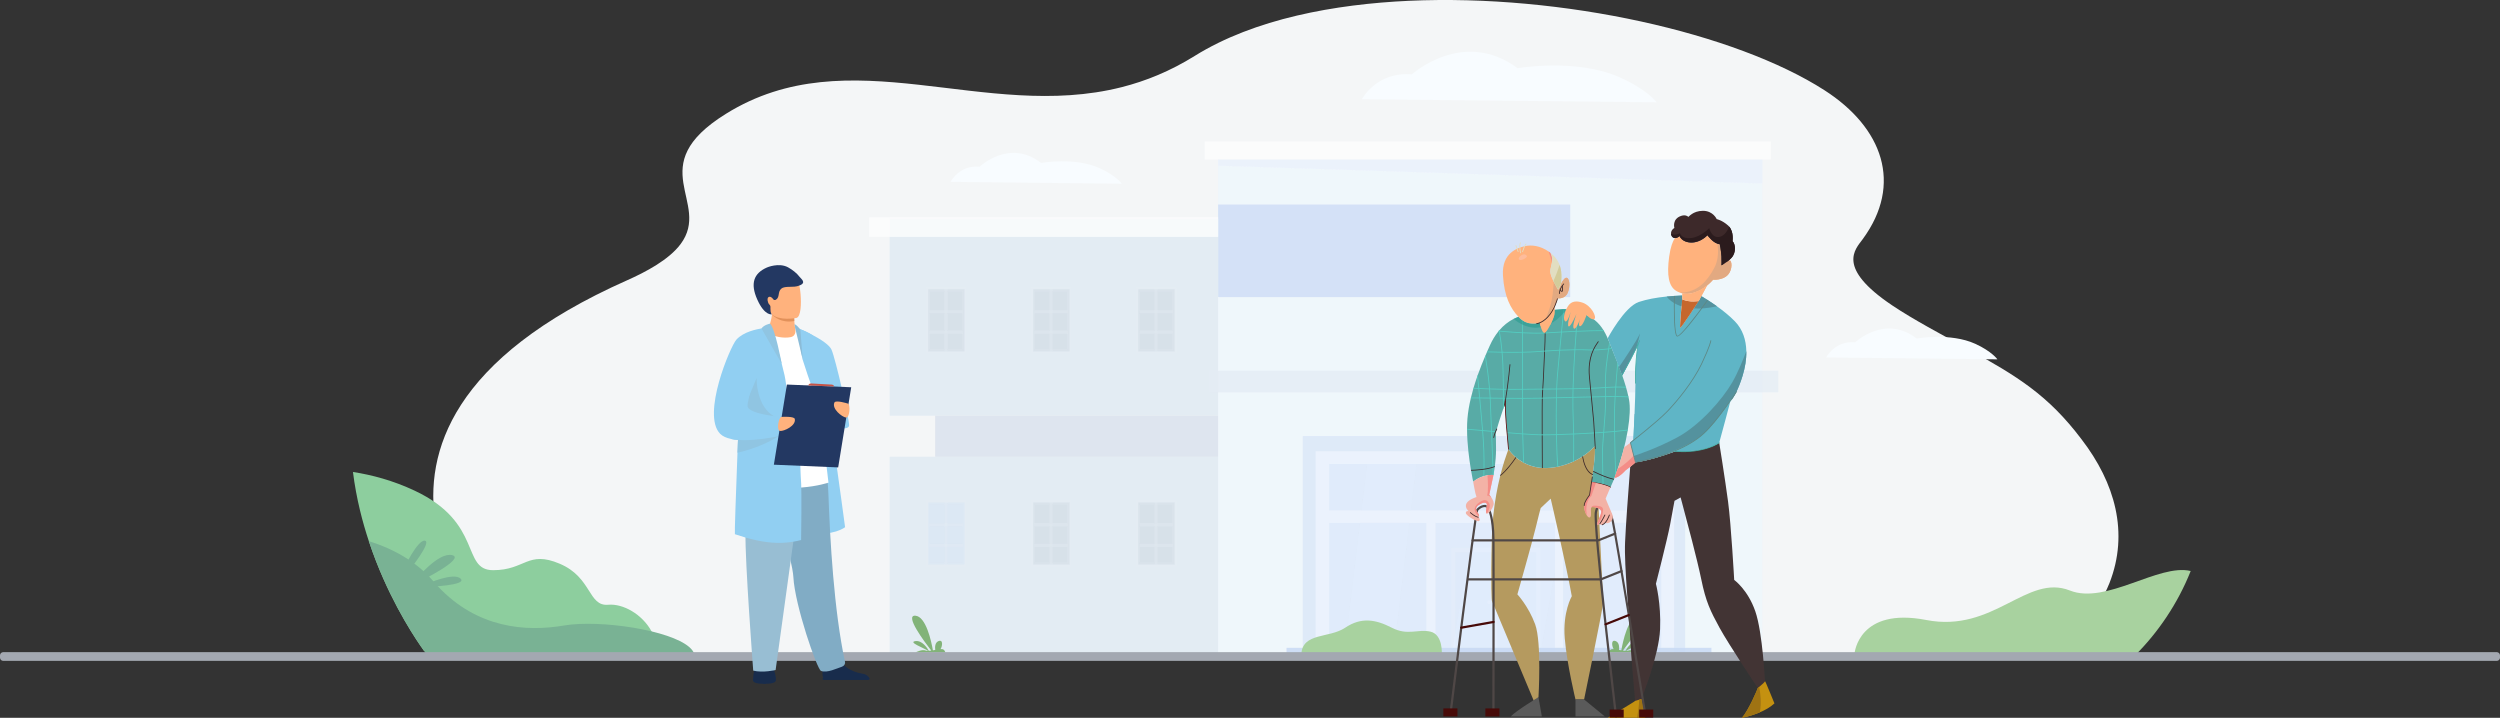 <svg width="1933" height="555" viewBox="0 0 1933 555" fill="none" xmlns="http://www.w3.org/2000/svg">
<rect x="0" y="0" width="1933" height="555" fill="#333333" stroke="none"/>
<path d="M390.018 506.951C387.365 503.495 346.002 462.055 336.782 405.311C332.175 376.934 335.733 345.011 356.572 312.838C377.913 279.907 417.362 246.711 484.684 216.806C499.525 210.211 517.23 200.811 526.228 188.743C550.506 156.255 495.967 128.632 561.262 88.021C656.797 28.614 761.06 94.329 867.288 67.391C886.054 62.639 904.887 54.987 923.746 43.242C970.068 14.412 1032.48 3.232 1089.41 0.619C1208.11 -4.761 1341.69 25.503 1410.62 69.731C1455.81 98.731 1471.47 142.376 1440.26 184.905C1434.44 192.844 1419.51 206.876 1462.99 236.082C1479.43 247.128 1500.77 258.362 1521.36 269.735C1521.48 269.802 1521.61 269.878 1521.74 269.941C1559.66 290.899 1583.61 305.405 1609.47 339.699C1635.31 373.298 1646.32 411.977 1631 450.924C1622.18 472.872 1605.67 492.848 1585.58 508C1585.59 508 390.313 507.511 390.018 506.951Z" fill="#F4F6F7"/>
<path d="M1600.47 456.593C1567.08 443.35 1541.61 489.549 1489.4 479.387C1437.18 469.232 1433.99 504.971 1433.99 504.971L1650.55 507.001C1668.63 489.125 1683.94 466.499 1693.85 441.501C1669.15 435.524 1628.49 467.713 1600.47 456.593Z" fill="#A8D29F"/>
<g opacity="0.8">
<path opacity="0.8" d="M1362.61 123.326H941.847V508.339H1362.61V123.326Z" fill="#ECF6FE"/>
<path opacity="0.8" d="M1369.18 109.335H931.44V123.326H1369.18V109.335Z" fill="white"/>
<path opacity="0.8" d="M1214.08 158.13H941.847V229.69H1214.08V158.13Z" fill="#C4D6F5"/>
<path opacity="0.8" d="M941.846 168.939H687.888V321.407H941.846V168.939Z" fill="#D9E6F1"/>
<path opacity="0.8" d="M941.846 353.13H687.888V505.598H941.846V353.13Z" fill="#D9E6F1"/>
<path opacity="0.8" d="M941.842 321.407H723.084V353.13H941.842V321.407Z" fill="#D0DBE9"/>
<path opacity="0.8" d="M941.847 128.133L1362.61 141.865V123.326H941.847V128.133Z" fill="#E8F0FC"/>
<path opacity="0.8" d="M941.847 168.03H672V183.126H941.847V168.03Z" fill="white"/>
<g opacity="0.5">
<path opacity="0.5" d="M1302.98 337.19H1007.33V504.373H1302.98V337.19Z" fill="#98BAF4"/>
<path opacity="0.5" d="M1294.42 348.88H1017.26V504.934H1294.42V348.88Z" fill="white"/>
<path opacity="0.5" d="M1284.49 358.753H1027.76V394.609H1284.49V358.753Z" fill="#AFCDFB"/>
<path opacity="0.5" d="M1102.83 404.347H1027.76V504.262H1102.83V404.347Z" fill="#AFCDFB"/>
<path opacity="0.5" d="M1202.27 404.347H1109.97V504.262H1202.27V404.347Z" fill="#AFCDFB"/>
<path opacity="0.5" d="M1284.49 404.347H1208.62V504.262H1284.49V404.347Z" fill="#AFCDFB"/>
<path opacity="0.5" d="M1140.22 404.347H1202.27V441.326L1191.21 504.262H1122.66L1140.22 404.347Z" fill="#CCE1FF"/>
<g opacity="0.5">
<g opacity="0.5">
<path opacity="0.5" d="M1191.12 423.363H1122.07V504.378H1191.12V423.363Z" fill="white"/>
<path opacity="0.5" d="M1187.83 427.023H1125.37V504.373H1187.83V427.023Z" fill="#98BAF4"/>
<path opacity="0.5" d="M1157.76 427.023H1155.44V504.373H1157.76V427.023Z" fill="white"/>
</g>
<g opacity="0.5">
<path opacity="0.5" d="M1149.87 465.701C1149.87 464.819 1150.53 464.105 1151.34 464.105C1152.16 464.105 1152.82 464.819 1152.82 465.701C1152.82 466.582 1152.16 467.296 1151.34 467.296C1150.53 467.296 1149.87 466.582 1149.87 465.701Z" fill="white"/>
<path opacity="0.5" d="M1160.38 465.7C1160.38 464.819 1161.04 464.105 1161.85 464.105C1162.67 464.105 1163.33 464.819 1163.33 465.7C1163.33 466.582 1162.67 467.296 1161.85 467.296C1161.04 467.296 1160.38 466.582 1160.38 465.7Z" fill="white"/>
</g>
</g>
<path opacity="0.5" d="M1051.64 404.347H1089.65L1077.52 504.262H1039.51L1051.64 404.347Z" fill="#CCE1FF"/>
<path opacity="0.5" d="M1095.18 358.753L1090.83 394.609H1052.82L1057.17 358.753H1095.18Z" fill="#CCE1FF"/>
<path opacity="0.5" d="M1226.58 404.347H1264.59L1252.45 504.262H1214.44L1226.58 404.347Z" fill="#CCE1FF"/>
<path opacity="0.5" d="M1270.12 358.753L1265.76 394.609H1227.76L1232.11 358.753H1270.12Z" fill="#CCE1FF"/>
<path opacity="0.5" d="M1216.78 358.753L1210.48 394.609H1141.93L1148.23 358.753H1216.78Z" fill="#CCE1FF"/>
</g>
<path opacity="0.8" d="M1208.68 411.709H1208.82L1208.68 412.507V411.709Z" fill="#CCE1FF"/>
<g opacity="0.5">
<g opacity="0.5">
<path opacity="0.5" d="M745.774 223.659H717.641V271.725H745.774V223.659Z" fill="#102343" fill-opacity="0.54"/>
<g opacity="0.5">
<g opacity="0.5">
<path opacity="0.5" d="M746.935 273.275H715.939V222.114H746.935V273.275ZM718.802 270.181H744.072V225.213H718.802V270.181Z" fill="white"/>
</g>
<path opacity="0.5" d="M744.432 239.738H718.447V242.062H744.432V239.738Z" fill="white"/>
<path opacity="0.5" d="M744.432 255.734H718.447V258.058H744.432V255.734Z" fill="white"/>
<path opacity="0.5" d="M732.514 271.731V223.436H730.367V271.731H732.514Z" fill="white"/>
</g>
</g>
<g opacity="0.5">
<path opacity="0.5" d="M827.009 223.659H798.876V271.725H827.009V223.659Z" fill="#102343" fill-opacity="0.54"/>
<g opacity="0.5">
<g opacity="0.5">
<path opacity="0.5" d="M828.171 273.275H797.175V222.114H828.171V273.275ZM800.038 270.181H825.312V225.213H800.038V270.181Z" fill="white"/>
</g>
<path opacity="0.5" d="M825.663 239.738H799.678V242.062H825.663V239.738Z" fill="white"/>
<path opacity="0.5" d="M825.663 255.734H799.678V258.058H825.663V255.734Z" fill="white"/>
<path opacity="0.5" d="M813.747 271.729V223.434H811.6V271.729H813.747Z" fill="white"/>
</g>
</g>
<g opacity="0.5">
<path opacity="0.5" d="M908.24 223.659H880.107V271.725H908.24V223.659Z" fill="#102343" fill-opacity="0.54"/>
<g opacity="0.5">
<g opacity="0.5">
<path opacity="0.5" d="M909.402 273.275H878.411V222.114H909.402V273.275ZM881.269 270.181H906.539V225.213H881.269V270.181Z" fill="white"/>
</g>
<path opacity="0.5" d="M906.899 239.738H880.914V242.062H906.899V239.738Z" fill="white"/>
<path opacity="0.5" d="M906.899 255.734H880.914V258.058H906.899V255.734Z" fill="white"/>
<path opacity="0.5" d="M894.98 271.731V223.437H892.833V271.731H894.98Z" fill="white"/>
</g>
</g>
</g>
<g opacity="0.5">
<g opacity="0.5">
<path opacity="0.5" d="M745.774 388.476H717.641V436.543H745.774V388.476Z" fill="#98BAF4"/>
<g opacity="0.5">
<g opacity="0.5">
<path opacity="0.5" d="M746.935 438.092H715.939V386.926H746.935V438.092ZM718.802 434.993H744.072V390.025H718.802V434.993Z" fill="white"/>
</g>
<path opacity="0.5" d="M744.432 404.551H718.447V406.875H744.432V404.551Z" fill="white"/>
<path opacity="0.5" d="M744.432 420.547H718.447V422.871H744.432V420.547Z" fill="white"/>
<path opacity="0.5" d="M732.51 436.544V388.25H730.363V436.544H732.51Z" fill="white"/>
</g>
</g>
<g opacity="0.5">
<path opacity="0.5" d="M827.009 388.476H798.876V436.543H827.009V388.476Z" fill="#102343" fill-opacity="0.54"/>
<g opacity="0.5">
<g opacity="0.5">
<path opacity="0.5" d="M828.171 438.092H797.175V386.927H828.171V438.092ZM800.038 434.993H825.312V390.026H800.038V434.993Z" fill="white"/>
</g>
<path opacity="0.5" d="M825.663 404.551H799.678V406.875H825.663V404.551Z" fill="white"/>
<path opacity="0.5" d="M825.663 420.547H799.678V422.871H825.663V420.547Z" fill="white"/>
<path opacity="0.5" d="M813.748 436.542V388.248H811.601V436.542H813.748Z" fill="white"/>
</g>
</g>
<g opacity="0.5">
<path opacity="0.5" d="M908.24 388.476H880.107V436.543H908.24V388.476Z" fill="#102343" fill-opacity="0.54"/>
<g opacity="0.5">
<g opacity="0.5">
<path opacity="0.5" d="M909.402 438.092H878.411V386.927H909.402V438.092ZM881.269 434.993H906.539V390.026H881.269V434.993Z" fill="white"/>
</g>
<path opacity="0.5" d="M906.899 404.551H880.914V406.875H906.899V404.551Z" fill="white"/>
<path opacity="0.5" d="M906.899 420.547H880.914V422.871H906.899V420.547Z" fill="white"/>
<path opacity="0.5" d="M894.981 436.545V388.251H892.834V436.545H894.981Z" fill="white"/>
</g>
</g>
</g>
<path opacity="0.8" d="M1375 286.622H935.306V303.37H1375V286.622Z" fill="#E1E9F3"/>
<path opacity="0.8" d="M1323.26 500.907H994.769V508.339H1323.26V500.907Z" fill="#BAD0F2"/>
</g>
<path d="M508.258 503.95L477.383 503.838L424.274 503.639L327.882 503.284C322.474 495.781 304.979 470.26 290.804 434.005C288.849 429.011 286.965 423.812 285.175 418.427C282.661 410.849 280.352 402.911 278.358 394.649C276.066 385.135 274.187 375.204 272.906 364.931C287.484 367.179 303.858 371.512 320.585 379.363C373.855 404.349 356.415 440.866 381.334 440.866C406.265 440.866 407.917 425.307 432.842 435.897C457.772 446.488 454.707 468.99 470.285 467.589C481.576 466.568 496.469 474.774 503.805 488.198C506.369 492.867 508.004 498.178 508.258 503.95Z" fill="#8DCE9E"/>
<path d="M536.708 505.338L329.601 505.78C329.573 505.718 329.54 505.618 329.54 505.574C329.518 505.537 329.164 505.064 328.518 504.173C328.33 503.912 328.115 503.619 327.883 503.283C322.474 495.78 304.979 470.259 290.804 434.004C288.849 429.01 286.965 423.812 285.175 418.426C294.914 421.433 305.675 425.916 315.845 432.634C317.376 433.643 318.895 434.701 320.386 435.822C322.789 437.603 325.148 439.527 327.435 441.594C328.91 442.926 330.357 444.327 331.766 445.784C332.904 446.961 334.009 448.175 335.103 449.439C335.136 449.489 335.174 449.526 335.213 449.576C336.307 450.846 337.406 452.079 338.517 453.274C368.988 485.924 406.884 488.639 435.963 483.652C439.526 483.042 443.57 482.649 447.934 482.45C464.634 481.715 486.112 483.913 503.811 488.191C520.671 492.263 534.111 498.227 536.708 505.338Z" fill="#79B294"/>
<path d="M321.198 448.437C321.198 448.437 338.909 426.589 349.604 429.229C360.298 431.863 324.54 449.57 324.54 449.57L321.198 448.437Z" fill="#79B294"/>
<path d="M330.109 451.45C330.109 451.45 350.83 442.161 356.177 447.435C361.525 452.708 331.004 453.71 331.004 453.71L330.109 451.45Z" fill="#79B294"/>
<path d="M311.84 440.654C312.061 439.652 322.983 417.05 328.551 418.053C334.119 419.055 316.298 441.152 316.298 441.152L311.84 440.654Z" fill="#79B294"/>
<path d="M1053 76.716C1053 76.716 1064.4 55.117 1091.65 57.52C1091.65 57.52 1131.22 21.527 1173.42 52.72C1173.42 52.72 1218.27 44.993 1251.48 59.413C1273.63 69.026 1280.94 79.113 1280.94 79.113L1053 76.716Z" fill="#F8FCFF"/>
<path d="M1412 276.388C1412 276.388 1418.62 263.22 1434.45 264.683C1434.45 264.683 1457.43 242.735 1481.94 261.757C1481.94 261.757 1507.99 257.043 1527.28 265.835C1540.14 271.7 1544.4 277.845 1544.4 277.845L1412 276.388Z" fill="#F8FCFF"/>
<path d="M735 140.607C735 140.607 741.618 127.439 757.45 128.902C757.45 128.902 780.431 106.954 804.942 125.975C804.942 125.975 830.994 121.262 850.284 130.054C863.145 135.919 867.398 142.064 867.398 142.064L735 140.607Z" fill="#F8FCFF"/>
<path d="M718.177 503.228C716.873 500.918 712.945 494.922 707.714 495.713C702.013 496.578 714.006 500.812 717.68 503.24C716.867 503.253 716.166 503.178 715.647 502.972C713.194 501.989 708.99 503.875 707.642 504.541H731.009C730.849 503.913 730.429 502.885 729.336 502.132C728.954 501.87 728.181 501.833 727.187 501.914C728.579 500.071 729.54 494.169 725.673 495.688C722.845 496.796 722.856 500.401 723.132 502.53C722.53 502.636 721.922 502.742 721.32 502.842C720.154 496.161 716.044 476.573 707.703 476.05C699.245 475.521 714.873 496.36 720.077 503.029C719.414 503.128 718.773 503.197 718.177 503.228Z" fill="#82B378"/>
<path d="M1256.74 503.228C1258.04 500.918 1261.97 494.922 1267.2 495.713C1272.9 496.578 1260.91 500.812 1257.24 503.24C1258.06 503.253 1258.75 503.178 1259.27 502.972C1261.72 501.989 1265.93 503.875 1267.27 504.541H1243.91C1244.07 503.913 1244.49 502.885 1245.58 502.132C1245.96 501.87 1246.74 501.833 1247.73 501.914C1246.34 500.071 1245.38 494.169 1249.24 495.688C1252.07 496.796 1252.06 500.401 1251.79 502.53C1252.39 502.636 1252.99 502.742 1253.6 502.842C1254.76 496.161 1258.88 476.573 1267.21 476.05C1275.67 475.521 1260.04 496.36 1254.84 503.029C1255.51 503.128 1256.15 503.197 1256.74 503.228Z" fill="#82B378"/>
<path d="M1114.8 505.799C1114.8 505.799 1115.86 490.607 1105.98 488.372C1096.1 486.137 1088.58 491.765 1076.12 485.34C1063.66 478.921 1052.54 476.99 1040.11 485.34C1027.67 493.689 1007.22 488.883 1006.16 505.793H1114.8V505.799Z" fill="#A8D29F"/>
<path d="M1930.48 511H2.52C1.129 511 0 509.867 0 508.489V506.738C0 505.351 1.137 504.226 2.52 504.226H1930.48C1931.86 504.226 1933 505.359 1933 506.738V508.489C1933 509.867 1931.86 511 1930.48 511Z" fill="#A3A8B1"/>
<path d="M582.277 524.674L591.013 528.728L600.014 524.674C599.882 523.742 599.432 520.911 598.599 518.306C598.314 517.4 597.977 516.513 597.594 515.753C595.867 512.307 584.909 514.496 584.909 514.496C584.909 514.496 583.891 515.369 583.097 518.702C582.746 520.164 582.436 522.115 582.277 524.674Z" fill="#182C4C"/>
<path d="M614.842 253.696C614.842 253.696 628.981 256.176 632.175 264.522C635.37 272.868 653.424 407.643 653.424 407.643C653.424 407.643 644.483 414.726 625.291 412.187C606.099 409.64 614.842 253.696 614.842 253.696Z" fill="#91CFF2"/>
<path d="M635.885 519.073C635.931 521.487 635.885 524.43 637.115 524.674H672.206C671.763 523.404 670.5 521.493 666.896 520.911C662.802 520.25 656.42 518.279 652.696 514.337C651.367 512.935 650.382 511.289 649.945 509.358C648.292 502.01 636.295 511.606 636.295 511.606C636.295 511.606 635.806 515.482 635.885 519.073Z" fill="#182C4C"/>
<path d="M650.99 515.501C647.069 516.751 639.576 520.574 634.814 518.775C631.739 517.618 614.537 467.865 613.426 446.107C613.347 444.526 613.036 442.317 612.547 439.626C611.528 434.011 609.749 426.293 607.692 417.775C602.19 394.959 594.743 366.415 594.902 357.289C595.153 343.129 637.102 354.319 637.102 354.319C637.102 354.319 639.986 365.932 640.561 382.75C641.698 416.135 644.833 472.521 653.351 511.679C653.715 513.339 652.617 514.979 650.99 515.501Z" fill="#81ACC5"/>
<path d="M621.878 357.335L599.703 518.067C599.703 518.067 589.962 520.415 582.389 518.537C582.389 518.537 575.895 433.052 576.437 412.385C576.98 391.718 571.775 357.084 577.621 353.268C583.467 349.452 621.878 357.335 621.878 357.335Z" fill="#98BED3"/>
<path d="M574.817 261.063C574.817 261.063 598.123 245.991 614.841 253.703C617.507 254.933 620.542 258.358 622.718 260.752C628.763 267.412 640.568 373.174 640.568 373.174C640.568 373.174 607.051 384.523 574.817 369.318V261.063Z" fill="white"/>
<path d="M616.165 253.319C616.165 253.319 639.755 262.988 642.956 270.415C646.15 277.842 656.539 323.468 656.539 328.818C656.539 334.168 638.458 330.015 635.542 321.384C633.121 314.222 624.974 292.206 620.668 278.285L616.165 253.319Z" fill="#91CFF2"/>
<path d="M611.264 260.686C606.112 261.698 598.546 260.62 593.004 256.97C595.504 250.998 596.529 246.282 596.893 243.227C596.912 243.062 596.932 242.909 596.946 242.757C597.111 241.177 597.084 240.105 597.012 239.609H610.324C610.324 239.609 613.962 241.276 613.962 242.427C613.962 243.042 613.968 243.63 613.975 244.192C614.002 245.727 614.061 247.063 614.14 248.207C614.392 251.943 614.822 253.703 614.822 253.703C614.822 253.703 616.468 259.661 611.264 260.686Z" fill="#FFB27D"/>
<path d="M614.16 248.2C604.075 250.151 598.215 244.636 596.906 243.22C596.721 243.015 596.622 242.896 596.622 242.896C596.727 242.843 596.84 242.797 596.959 242.744C600.715 241.223 609.233 242.433 613.995 244.179C614.015 245.72 614.081 247.056 614.16 248.2Z" fill="#E2915A"/>
<path d="M593.606 237.414C595.411 247.116 607.924 246.798 613.34 246.19C614.861 246.018 615.82 245.826 615.82 245.826C617.54 245.37 618.492 242.665 618.942 239.12C619.821 232.11 618.71 221.819 617.526 219.187C615.741 215.226 612.388 210.947 599.782 214.035C587.164 217.13 591.291 224.987 593.606 237.414Z" fill="#FFB27D"/>
<path d="M617.989 213.777C616.263 211.39 612.612 208.48 609.292 206.681C602.17 202.826 593.043 206.807 593.004 206.82C582.707 211.35 580.021 219.227 585.478 231.501C591.251 244.477 596.747 243.022 596.747 243.022C596.747 243.022 595.583 242.294 595.689 238.254C595.695 238.022 595.702 237.83 595.715 237.665C595.768 236.838 595.477 236.005 594.855 235.45C593.572 234.305 592.951 230.853 594.022 229.894C595.312 228.737 597.13 230.146 597.712 231.224C598.222 231.991 599.128 232.255 599.974 231.72C603.182 229.696 601.098 225.642 604.16 223.162C607.222 220.682 613.439 222.765 618.029 220.788C624.04 218.552 619.292 215.576 617.989 213.777Z" fill="#233862"/>
<path d="M619.424 417.55C617.394 418.073 615.39 418.502 613.393 418.833C611.627 419.137 609.868 419.356 608.109 419.508C598.136 420.374 588.116 418.972 576.404 415.612C573.765 414.858 571.041 413.999 568.217 413.046C567.919 412.947 568.99 381.983 570.221 350.04C570.346 346.74 570.478 343.433 570.604 340.147C570.657 338.751 570.717 337.369 570.769 335.987C571.894 307.741 573.005 282.226 573.236 280.851C573.772 277.742 574.275 275.09 574.817 272.796C576.411 266.103 578.395 262.432 582.713 259.278C583.137 258.96 586.589 257.214 589.638 255.7C592.164 254.443 594.406 253.352 594.406 253.352C595.411 253.848 596.615 256.143 597.878 259.377C600.199 265.329 602.699 274.449 604.445 281.261C604.452 281.281 604.452 281.287 604.452 281.294C605.576 285.692 606.376 289.117 606.608 290.096C606.998 291.756 607.514 294.97 608.115 299.322C608.936 305.248 609.914 313.289 610.953 322.416C611.058 323.355 611.164 324.301 611.27 325.26C611.396 326.358 611.521 327.462 611.64 328.58C611.68 328.937 611.72 329.301 611.759 329.658C612.156 333.269 612.56 337.005 612.963 340.795C613.294 343.929 618.049 346.198 618.38 349.386C618.571 351.257 618.961 368.531 619.471 374.04C619.828 377.989 619.57 415.698 619.424 417.55Z" fill="#91CFF2"/>
<path d="M585.028 292.239C585.015 292.305 584.221 320.802 605.662 324.268C627.103 327.733 612.857 328.646 612.857 328.646C612.857 328.646 572.522 326.933 571.854 325.868C571.186 324.803 585.028 292.239 585.028 292.239Z" fill="#90C5E2"/>
<path d="M603.142 336.503C603.142 336.503 602.739 336.787 601.965 337.283C601.952 337.29 601.938 337.296 601.925 337.309C598.652 339.399 588.95 345.087 574.817 348.903C573.335 349.306 571.801 349.683 570.22 350.04C570.346 346.74 570.478 343.433 570.604 340.147C568.739 340.001 566.947 339.763 565.293 339.413C565.346 338.976 565.406 338.546 565.465 338.11C567.264 337.369 569.05 336.661 570.776 335.987C572.178 335.438 573.54 334.915 574.823 334.433C580.63 332.23 584.935 330.736 584.935 330.736L602.124 336.179L603.142 336.503Z" fill="#90C5E2"/>
<path d="M607.692 336.026C607.692 336.026 605.483 336.575 601.972 337.283C601.958 337.283 601.945 337.283 601.932 337.29C595.451 338.592 584.552 340.418 574.817 340.319C573.382 340.305 571.973 340.246 570.604 340.14C568.739 339.994 566.947 339.756 565.294 339.406C561.736 338.652 558.753 337.382 556.809 335.398C542.332 320.65 564.712 267.716 569.414 262.565C574.909 256.553 584.935 254.443 590.471 253.716C590.702 253.689 590.921 253.656 591.139 253.63C593.083 253.398 594.333 253.352 594.406 253.345C594.406 253.345 593.969 254.741 593.242 257.108C592.957 258.021 592.633 259.086 592.276 260.27C588.877 271.407 582.31 293.297 579.42 305.638C578.362 310.155 577.793 313.395 578.051 314.361C579.182 318.58 590.881 320.743 598.288 321.702C601.376 322.099 603.724 322.29 604.253 322.33C604.293 322.33 604.326 322.33 604.359 322.337L604.789 324.096L605.814 328.315L606.826 332.455L607.692 336.026Z" fill="#91CFF2"/>
<path d="M648.074 361.402L598.348 359.306L608.44 297.331L658.166 299.428L648.074 361.402Z" fill="#233862"/>
<path d="M604.366 322.356C604.366 322.356 614.048 321.682 614.531 323.937C615.662 329.195 606.211 333.513 603.142 333.222C600.08 332.925 602.137 321.999 604.366 322.356Z" fill="#FFB27D"/>
<path d="M655.447 312.007C655.447 312.007 646.189 309.11 645.19 311.193C642.875 316.047 651.069 322.436 654.118 322.859C657.167 323.282 657.696 312.185 655.447 312.007Z" fill="#FFB27D"/>
<path d="M595.411 250.244C595.411 250.244 590.815 251.044 588.778 253.967C588.778 253.967 604.524 281.538 604.452 281.294C604.379 281.049 599.306 253.63 595.411 250.244Z" fill="#90C5E2"/>
<path d="M614.372 250.614C615.715 251.117 618.287 253.756 618.863 255.21L620.675 278.285C620.675 278.285 616.812 261.348 614.842 253.696C614.339 251.752 614.432 251.163 614.372 250.614Z" fill="#8BBCD8"/>
<path d="M624.92 298.026C624.92 298.026 625.31 296.306 627.579 296.505C629.84 296.703 642.558 297.331 642.558 297.331C642.558 297.331 645.012 297.292 644.78 298.866L624.92 298.026Z" fill="#C65447"/>
<path d="M599.988 525.752C599.988 528.126 595.99 528.728 591.059 528.728C586.129 528.728 582.131 528.126 582.131 525.752C582.131 523.378 586.129 521.454 591.059 521.454C595.99 521.454 599.988 523.378 599.988 525.752Z" fill="#182C4C"/>
<rect x="635.984" y="523.768" width="36.374" height="1.984" rx="0.992" fill="#182C4C"/>
<g clip-path="url(#clip0_303_736)">
<path d="M1239.63 465.553C1239.07 472.131 1224.82 540.833 1224.82 540.833H1218.17C1218.17 540.833 1211.6 513.896 1209.87 493.588C1208.16 473.28 1215.31 460.985 1215.31 460.985C1211.4 438.679 1199.62 388.214 1199.02 385.668C1199.01 385.606 1198.99 385.568 1198.99 385.568L1191.26 392.833C1191.26 392.833 1189.54 398.911 1187.25 408.647C1184.97 418.371 1173.24 459.562 1173.24 459.562C1173.24 459.562 1181.82 468.724 1186.98 482.729C1192.12 496.746 1189.55 539.073 1189.55 539.073L1188.69 539.909L1186.13 542.368L1153.49 464.43C1153.49 464.43 1152.36 455.842 1153.49 415.525C1153.84 403.168 1155.19 391.996 1156.89 382.435C1157.82 377.193 1158.85 372.437 1159.89 368.23C1159.98 367.893 1160.06 367.556 1160.14 367.232C1162.16 359.231 1164.14 353.352 1165.31 350.156C1165.98 348.334 1166.38 347.373 1166.38 347.373C1166.38 347.373 1167.86 349.732 1170.88 352.553C1171.2 352.853 1171.53 353.152 1171.88 353.452C1172.04 353.589 1172.2 353.739 1172.38 353.876C1177.6 358.22 1186.29 362.963 1198.72 361.74C1209.24 360.716 1217.54 356.847 1223.35 353.09C1223.54 352.965 1223.74 352.828 1223.94 352.703C1224.47 352.341 1224.98 351.991 1225.47 351.642C1230.46 348.072 1233.07 344.964 1233.07 344.964C1233.28 346.499 1233.29 348.621 1233.17 351.018C1232.93 355.973 1232.15 362.102 1231.52 366.608C1231.48 366.832 1231.45 367.045 1231.43 367.257C1231.37 367.656 1231.32 368.056 1231.25 368.43C1230.85 371.126 1230.55 372.886 1230.55 372.886C1230.67 372.899 1230.78 372.911 1230.89 372.924C1232.32 373.061 1233.74 373.298 1235.1 373.585L1235.15 374.559L1236.64 404.953L1236.69 405.951L1239.63 465.553Z" fill="#B59A5F"/>
<path d="M1258.66 332.195C1258.63 332.419 1258.58 332.632 1258.56 332.856V332.869C1256.7 343.878 1253.37 356.023 1249.54 366.383C1249.35 366.895 1249.14 367.407 1248.96 367.931C1248.96 367.931 1248.96 367.931 1248.96 367.943C1248.96 367.956 1248.96 367.956 1248.96 367.956C1248.96 367.968 1248.96 367.968 1248.96 367.968C1248.96 367.981 1248.96 367.981 1248.96 367.981C1248.66 368.78 1248.35 369.554 1248.05 370.315C1247.97 370.527 1247.89 370.714 1247.8 370.914C1246.97 372.961 1246.1 374.896 1245.23 376.743C1245.23 376.743 1243.03 375.782 1239.83 374.809C1239.62 374.734 1239.42 374.671 1239.19 374.609C1237.94 374.247 1236.55 373.872 1235.1 373.573C1234.88 373.523 1234.66 373.473 1234.43 373.436C1233.17 373.186 1231.87 372.999 1230.55 372.874C1230.55 372.874 1231.14 369.379 1231.78 364.76C1231.8 364.548 1231.83 364.324 1231.87 364.099C1232.6 358.544 1233.37 351.579 1233.23 347.086C1233.23 347.073 1233.23 347.073 1233.23 347.073C1233.2 346.287 1233.15 345.576 1233.07 344.951L1233.05 344.964C1232.89 345.151 1231.59 346.649 1229.22 348.684C1228.16 349.607 1226.88 350.618 1225.4 351.679C1223.09 353.327 1220.26 355.074 1216.95 356.647C1216.74 356.747 1216.52 356.847 1216.3 356.947C1212.93 358.494 1209.1 359.868 1204.8 360.779C1204.59 360.829 1204.39 360.866 1204.16 360.904C1202.43 361.253 1200.62 361.528 1198.73 361.715C1196.68 361.915 1194.72 361.952 1192.87 361.852C1192.66 361.84 1192.45 361.827 1192.24 361.815C1186.72 361.44 1182.13 359.868 1178.41 357.895C1178.19 357.771 1177.97 357.658 1177.75 357.533C1173.33 355.062 1170.23 352.054 1168.39 349.944C1167.05 348.384 1166.38 347.335 1166.38 347.335C1166.38 347.335 1165.83 341.781 1165.25 334.828C1165.22 334.616 1165.2 334.404 1165.18 334.179C1164.93 331.271 1164.68 328.151 1164.47 325.105C1164.11 320.087 1163.84 315.294 1163.81 312.099C1163.81 312.086 1163.81 312.086 1163.81 312.086V311.737C1163.81 311.737 1163.44 312.823 1162.86 314.533C1162.84 314.595 1162.81 314.657 1162.8 314.707C1162.6 315.281 1162.37 315.931 1162.15 316.617C1160.43 321.735 1157.84 329.549 1156.8 333.48C1156.74 333.705 1156.69 333.917 1156.64 334.117C1156.59 334.329 1156.54 334.516 1156.52 334.679C1156.52 334.679 1156.74 337.687 1156.74 347.548C1156.74 352.129 1156.32 356.71 1155.85 360.292C1155.82 360.554 1155.79 360.804 1155.75 361.041C1155.44 363.362 1155.13 365.197 1154.94 366.258C1154.92 366.408 1154.89 366.558 1154.88 366.67C1154.87 366.683 1154.87 366.683 1154.88 366.683C1154.81 367.02 1154.78 367.207 1154.77 367.257L1154.76 367.269C1154.76 367.269 1154.58 367.244 1154.24 367.232C1153.54 367.194 1152.18 367.157 1150.42 367.419C1149.57 367.544 1148.62 367.731 1147.62 368.006C1147.41 368.068 1147.2 368.131 1146.97 368.193C1144.54 368.942 1141.78 370.228 1139.07 372.437C1139.07 372.437 1138.33 369.129 1137.46 363.937C1137.42 363.737 1137.38 363.525 1137.34 363.3C1136.01 355.386 1134.38 343.466 1134.33 332.17C1134.32 331.958 1134.32 331.745 1134.32 331.521C1134.32 328.85 1134.41 326.203 1134.62 323.669C1135.06 318.489 1135.97 313.197 1137.21 307.979C1137.24 307.767 1137.31 307.555 1137.36 307.33C1137.91 305.009 1138.53 302.712 1139.19 300.44C1139.26 300.228 1139.32 300.016 1139.38 299.804C1140.25 296.858 1141.2 293.962 1142.19 291.141C1142.35 290.667 1142.53 290.18 1142.69 289.706C1144.5 284.675 1146.4 279.932 1148.21 275.663V275.651C1148.36 275.276 1148.54 274.927 1148.69 274.565C1149.01 273.804 1149.33 273.055 1149.66 272.331C1149.75 272.118 1149.85 271.919 1149.92 271.707C1150.67 269.996 1151.4 268.386 1152.07 266.888C1153.78 263.081 1155.93 259.487 1158.54 256.266C1158.65 256.116 1158.76 255.979 1158.89 255.829C1158.94 255.767 1158.99 255.717 1159.04 255.655C1159.18 255.505 1159.3 255.343 1159.44 255.193C1162.46 251.723 1166.07 248.752 1170.33 246.555C1171.52 245.943 1172.74 245.394 1174.03 244.895C1174.48 245.369 1174.93 245.831 1175.39 246.281C1175.84 246.73 1176.31 247.117 1176.8 247.479C1177.01 247.641 1177.24 247.791 1177.45 247.928C1179.76 249.451 1182.24 250.088 1184.61 250.212C1186.8 250.337 1188.88 250 1190.59 249.538C1190.81 249.476 1191.04 249.414 1191.25 249.351C1192.45 248.977 1193.42 248.565 1194.06 248.215C1195.33 247.529 1197.58 243.809 1199.66 239.977L1200.28 239.852C1200.28 239.852 1200.5 239.765 1200.95 239.64L1208.81 238.954L1208.94 238.941C1209.1 238.954 1209.27 238.954 1209.43 238.978C1210.01 239.016 1210.6 239.066 1211.23 239.128C1213.62 239.39 1216.37 239.902 1219.48 240.801C1219.69 240.863 1219.89 240.926 1220.1 240.988C1220.78 241.188 1221.46 241.412 1222.17 241.65C1231.12 244.745 1236.19 249.426 1239.78 255.255C1239.91 255.455 1240.06 255.68 1240.17 255.892C1241.75 258.525 1243.03 261.384 1244.27 264.429C1244.43 264.829 1244.58 265.216 1244.76 265.615C1244.76 265.628 1244.76 265.628 1244.76 265.628C1244.84 265.852 1244.93 266.077 1245.02 266.302C1245.37 267.2 1245.74 268.124 1246.12 269.085C1246.2 269.297 1246.28 269.497 1246.37 269.709C1247.63 272.867 1249.05 276.325 1250.5 280.007V280.032C1250.68 280.481 1250.84 280.931 1251.03 281.38C1253.19 286.96 1255.37 292.951 1257.12 299.017V299.03C1257.2 299.242 1257.25 299.454 1257.31 299.679C1257.97 301.938 1258.54 304.222 1259.04 306.482C1259.09 306.706 1259.14 306.918 1259.18 307.131C1259.29 307.655 1259.39 308.167 1259.51 308.678C1260.67 314.52 1260.18 322.933 1258.66 332.195Z" fill="#58ABA6"/>
<path d="M1335.94 212.579C1331.93 216.873 1324.5 216.299 1324.5 216.299C1324.5 216.299 1322.77 218.445 1319.92 220.755C1318.61 221.828 1317.06 222.939 1315.35 223.875C1311.09 226.222 1305.87 227.869 1300.71 226.759C1300.11 226.634 1299.51 226.471 1298.92 226.259C1298.1 225.972 1297.27 225.61 1296.45 225.161C1290.02 221.591 1288.73 212.442 1290.58 198.561C1291.63 190.76 1293.43 186.441 1295.03 184.082C1296.21 184.157 1297.54 183.62 1298.59 182.51C1298.59 182.51 1300.41 187.552 1307.82 187.552C1315.22 187.552 1320.16 181.923 1320.16 181.923C1320.16 181.923 1323.87 187.065 1327.89 188.426C1328.49 188.626 1329.09 188.751 1329.69 188.763C1329.69 188.763 1330.78 193.668 1331 198.274C1331.21 202.893 1331 205.14 1331 205.14C1331 205.14 1331.23 205.04 1331.65 204.827C1331.65 204.852 1331.65 204.865 1331.65 204.865C1331.65 204.865 1331.68 204.827 1331.75 204.79C1332.63 204.316 1334.26 203.38 1336.09 201.869C1336.52 201.67 1336.89 201.495 1337.23 201.432C1339.09 200.995 1339.94 208.285 1335.94 212.579Z" fill="#FFB27D"/>
<path d="M1335.94 212.579C1331.93 216.873 1324.5 216.299 1324.5 216.299C1324.5 216.299 1322.77 218.445 1319.92 220.755C1318.61 221.828 1317.06 222.939 1315.35 223.875C1311.09 226.222 1305.87 227.869 1300.71 226.758C1300.11 226.634 1299.51 226.471 1298.92 226.259C1312.91 226.347 1320.47 216.473 1325.36 207.386C1329.04 200.596 1328.62 193.057 1327.9 188.438C1328.5 188.638 1329.1 188.763 1329.7 188.775C1329.7 188.775 1330.8 193.681 1331.01 198.287C1331.22 202.905 1331.01 205.152 1331.01 205.152C1331.01 205.152 1331.25 205.052 1331.66 204.84C1331.66 204.865 1331.66 204.877 1331.66 204.877C1331.66 204.877 1331.7 204.84 1331.76 204.802C1332.65 204.328 1334.27 203.392 1336.1 201.882C1336.53 201.682 1336.9 201.507 1337.24 201.445C1339.09 200.995 1339.94 208.285 1335.94 212.579Z" fill="#E2A981"/>
<path d="M1195.01 257.727C1195.01 261.646 1194.86 266.077 1194.63 271.107C1194.63 271.32 1194.62 271.532 1194.61 271.744C1194.5 274.203 1194.39 276.799 1194.25 279.545C1194.05 283.627 1193.84 288.083 1193.64 292.989C1193.47 296.796 1193.32 298.893 1193.2 300.528C1193.17 300.715 1193.17 300.89 1193.15 301.064C1193.15 301.102 1193.15 301.127 1193.15 301.164C1193.02 302.924 1192.91 304.385 1192.82 307.518C1192.82 307.73 1192.82 307.942 1192.81 308.167C1192.71 312.648 1192.7 320.324 1192.74 335.902V336.539C1192.76 343.366 1192.8 351.679 1192.86 361.877C1192.65 361.865 1192.44 361.852 1192.22 361.84C1192.16 351.667 1192.12 343.366 1192.1 336.539V335.889C1192.05 320.362 1192.09 312.685 1192.17 308.179C1192.19 307.955 1192.19 307.742 1192.19 307.543C1192.26 304.422 1192.37 302.937 1192.51 301.189C1192.51 301.139 1192.51 301.077 1192.52 301.027C1192.52 300.877 1192.55 300.715 1192.56 300.54C1192.67 298.905 1192.84 296.796 1193 292.964C1193.21 288.071 1193.41 283.614 1193.61 279.52C1193.74 276.799 1193.86 274.228 1193.97 271.794C1193.99 271.582 1194 271.37 1194.01 271.145C1194.24 266.102 1194.39 261.658 1194.39 257.752V257.115C1194.37 256.091 1194.36 255.093 1194.34 254.132C1194.32 253.945 1194.46 253.807 1194.65 253.795C1194.81 253.782 1194.97 253.932 1194.98 254.107C1195.01 255.068 1195.02 256.054 1195.02 257.09C1195.01 257.302 1195.01 257.514 1195.01 257.727Z" fill="#3D292A"/>
<path d="M1240.18 255.942C1235.08 255.904 1227.18 256.141 1219.03 256.478C1218.81 256.491 1218.6 256.491 1218.39 256.503C1214.77 256.653 1211.12 256.828 1207.65 257.015C1207.44 257.028 1207.22 257.04 1207 257.053C1202.64 257.277 1198.58 257.514 1195.26 257.727C1195.17 257.739 1195.1 257.739 1195.01 257.739C1194.8 257.752 1194.57 257.776 1194.36 257.776C1192.36 257.889 1190.26 257.926 1188.12 257.926C1184.62 257.926 1181 257.801 1177.46 257.639C1177.25 257.627 1177.04 257.614 1176.82 257.602C1171.79 257.34 1167 256.965 1163.09 256.666C1161.86 256.566 1160.69 256.478 1159.64 256.403C1159.41 256.391 1159.19 256.366 1158.98 256.366C1158.81 256.354 1158.68 256.341 1158.53 256.329C1158.64 256.179 1158.75 256.041 1158.88 255.892C1158.88 255.829 1158.86 255.767 1158.85 255.704C1158.9 255.717 1158.96 255.717 1159.03 255.717C1159.18 255.729 1159.35 255.742 1159.51 255.754C1160.51 255.829 1161.72 255.917 1163.14 256.029C1167.03 256.329 1171.82 256.703 1176.81 256.965C1177.02 256.978 1177.25 256.978 1177.46 256.99C1183.17 257.277 1189.14 257.415 1194.37 257.14C1194.58 257.127 1194.8 257.127 1195 257.102C1195.07 257.102 1195.15 257.102 1195.22 257.09C1198.56 256.89 1202.65 256.653 1207.06 256.416C1207.27 256.403 1207.49 256.403 1207.71 256.391C1211.18 256.204 1214.83 256.041 1218.43 255.879C1218.64 255.867 1218.86 255.867 1219.08 255.854C1227.01 255.517 1234.68 255.28 1239.8 255.305C1239.92 255.505 1240.06 255.717 1240.18 255.942Z" fill="#53CEC2"/>
<path d="M1178.39 357.908C1178.16 357.783 1177.95 357.671 1177.72 357.546C1177.54 352.615 1177.25 344.465 1177.02 335.765C1177.02 335.552 1177.01 335.328 1177.01 335.116C1176.82 327.102 1176.69 318.689 1176.78 311.949C1176.79 310.863 1176.8 309.652 1176.81 308.329V307.692C1176.82 305.745 1176.84 303.611 1176.85 301.302V300.665C1176.87 292.477 1176.87 282.404 1176.85 272.68C1176.86 272.468 1176.86 272.256 1176.85 272.031C1176.85 266.988 1176.84 262.058 1176.82 257.577C1176.82 257.365 1176.82 257.152 1176.81 256.94C1176.81 253.47 1176.8 250.275 1176.79 247.504C1177 247.666 1177.22 247.816 1177.44 247.953C1177.45 250.624 1177.46 253.657 1177.46 256.953C1177.47 257.165 1177.47 257.39 1177.46 257.602C1177.47 262.07 1177.49 266.976 1177.5 272.006C1177.5 272.218 1177.51 272.43 1177.5 272.655C1177.51 282.354 1177.52 292.464 1177.5 300.64C1177.5 300.852 1177.5 301.064 1177.5 301.277C1177.5 303.586 1177.47 305.733 1177.47 307.68V308.316C1177.47 309.64 1177.45 310.85 1177.44 311.936C1177.36 318.689 1177.49 327.127 1177.67 335.14C1177.69 335.353 1177.69 335.565 1177.69 335.79C1177.9 344.714 1178.2 353.04 1178.39 357.908Z" fill="#53CEC2"/>
<path d="M1209.45 239.016C1209.09 242.598 1208.45 248.964 1207.7 256.378C1207.69 256.591 1207.66 256.803 1207.64 257.015C1207.21 261.259 1206.77 265.84 1206.34 270.433C1206.31 270.646 1206.3 270.858 1206.28 271.07C1205.64 277.748 1205.03 284.426 1204.54 290.118C1204.28 293.126 1204.08 296.621 1203.94 300.428C1203.94 300.64 1203.93 300.852 1203.91 301.077C1203.84 303.062 1203.79 305.121 1203.73 307.243C1203.73 307.455 1203.73 307.667 1203.73 307.88C1203.54 316.842 1203.57 326.74 1203.73 335.727C1203.74 335.939 1203.75 336.152 1203.75 336.376C1203.96 346.761 1204.34 355.861 1204.79 360.816C1204.58 360.866 1204.38 360.904 1204.15 360.941C1203.7 355.986 1203.32 346.836 1203.1 336.401C1203.1 336.189 1203.1 335.977 1203.1 335.752C1202.93 326.765 1202.89 316.879 1203.08 307.905C1203.08 307.692 1203.08 307.48 1203.1 307.268C1203.14 305.146 1203.2 303.086 1203.28 301.089C1203.28 300.877 1203.29 300.665 1203.29 300.44C1203.44 296.608 1203.64 293.101 1203.9 290.068C1204.39 284.388 1205 277.748 1205.64 271.107C1205.65 270.895 1205.68 270.683 1205.7 270.471C1206.14 265.877 1206.59 261.309 1207 257.053C1207.01 256.84 1207.05 256.628 1207.06 256.403C1207.8 248.964 1208.45 242.586 1208.81 238.991L1208.94 238.978C1209.1 238.991 1209.27 238.991 1209.45 239.016Z" fill="#53CEC2"/>
<path d="M1220.1 241.038C1219.84 244.907 1219.48 250.113 1219.06 255.854C1219.06 256.066 1219.04 256.279 1219.03 256.491C1218.9 258.288 1218.76 260.148 1218.63 262.02C1218.48 264.105 1218.28 266.876 1218.07 270.109C1218.05 270.321 1218.03 270.533 1218.03 270.745C1217.49 278.672 1216.89 289.331 1216.62 300.266C1216.6 300.478 1216.59 300.69 1216.59 300.915C1216.54 302.912 1216.5 304.909 1216.49 306.918C1216.48 307.131 1216.48 307.343 1216.48 307.568C1216.43 312.847 1216.48 318.053 1216.69 322.921C1216.87 327.177 1216.98 331.346 1217.05 335.253C1217.07 335.465 1217.07 335.677 1217.07 335.889C1217.2 344.802 1217.09 352.353 1216.94 356.685C1216.73 356.784 1216.5 356.884 1216.29 356.984C1216.44 352.853 1216.59 345.276 1216.44 335.914C1216.44 335.715 1216.43 335.49 1216.43 335.278C1216.37 331.421 1216.25 327.277 1216.07 322.945C1215.85 318.077 1215.8 312.86 1215.85 307.58V306.931C1215.88 304.934 1215.92 302.924 1215.95 300.927C1215.97 300.715 1215.97 300.503 1215.97 300.278C1216.24 289.344 1216.85 278.696 1217.38 270.758C1217.39 270.546 1217.42 270.333 1217.42 270.121C1217.64 266.839 1217.84 264.067 1217.99 261.97C1218.12 260.123 1218.25 258.301 1218.38 256.528C1218.39 256.316 1218.42 256.104 1218.42 255.892C1218.84 250.05 1219.2 244.758 1219.46 240.863C1219.68 240.901 1219.89 240.963 1220.1 241.038Z" fill="#53CEC2"/>
<path d="M1154.86 366.695C1154.84 366.708 1154.84 366.708 1154.86 366.708C1154.78 367.045 1154.76 367.232 1154.74 367.282L1154.73 367.294C1154.73 367.294 1154.56 367.269 1154.22 367.257C1153.89 358.432 1153.42 345.688 1152.96 333.817C1152.96 333.593 1152.96 333.38 1152.93 333.168C1152.55 323.22 1152.17 313.946 1151.9 308.142C1151.88 308.054 1151.88 307.967 1151.88 307.88C1151.87 307.755 1151.87 307.63 1151.86 307.505C1151.75 305.358 1151.6 303.186 1151.43 301.052L1151.38 300.403C1150.53 290.455 1149.1 281.118 1148.2 275.713V275.701C1148.35 275.326 1148.52 274.977 1148.67 274.615C1149.54 279.845 1151.13 289.781 1152.02 300.415C1152.05 300.627 1152.06 300.852 1152.08 301.064C1152.26 303.186 1152.4 305.358 1152.51 307.505C1152.52 307.617 1152.52 307.73 1152.52 307.842C1152.53 307.942 1152.53 308.054 1152.53 308.154C1152.79 313.983 1153.18 323.282 1153.57 333.231C1153.58 333.455 1153.58 333.668 1153.59 333.88C1154.06 345.501 1154.52 357.92 1154.86 366.695Z" fill="#53CEC2"/>
<path d="M1147.6 368.031C1147.39 368.093 1147.17 368.156 1146.95 368.218C1147.2 361.727 1147.31 351.155 1146.52 339.659C1146.39 337.687 1146.22 335.515 1146.04 333.193C1146.03 332.981 1146 332.769 1145.99 332.544C1145.39 325.105 1144.59 316.28 1143.81 308.042C1143.79 307.83 1143.76 307.617 1143.75 307.405C1143.53 305.096 1143.31 302.849 1143.1 300.702C1143.08 300.478 1143.05 300.266 1143.04 300.053C1142.73 296.82 1142.43 293.812 1142.18 291.191C1142.34 290.717 1142.52 290.23 1142.68 289.756C1142.98 292.714 1143.31 296.234 1143.69 300.078C1143.71 300.29 1143.73 300.503 1143.76 300.727C1143.96 302.874 1144.18 305.121 1144.39 307.405C1144.41 307.617 1144.43 307.83 1144.45 308.054C1145.24 316.317 1146.04 325.167 1146.64 332.607C1146.66 332.831 1146.67 333.043 1146.7 333.256C1146.87 335.54 1147.04 337.674 1147.17 339.609C1147.95 350.993 1147.85 361.478 1147.6 368.031Z" fill="#53CEC2"/>
<path d="M1257.32 299.741C1255.27 299.641 1252.62 299.567 1249.59 299.591C1249.38 299.591 1249.16 299.591 1248.94 299.604C1246.69 299.629 1244.23 299.729 1241.65 299.904C1241.43 299.916 1241.21 299.928 1241 299.953C1240.55 299.978 1240.11 300.016 1239.65 300.053C1234.86 300.478 1226.25 300.727 1216.58 300.89C1216.37 300.89 1216.14 300.902 1215.93 300.902C1212.01 300.977 1207.94 301.027 1203.88 301.064C1203.67 301.064 1203.45 301.077 1203.24 301.077C1199.81 301.114 1196.38 301.152 1193.11 301.164C1192.9 301.164 1192.7 301.164 1192.47 301.177C1190.9 301.189 1189.34 301.189 1187.84 301.214C1183.99 301.239 1180.47 301.277 1177.46 301.302C1177.25 301.314 1177.02 301.314 1176.81 301.314C1175.73 301.326 1174.71 301.339 1173.78 301.351C1172.44 301.376 1171.04 301.389 1169.61 301.389C1167.4 301.389 1165.06 301.376 1162.7 301.326C1162.49 301.326 1162.27 301.314 1162.05 301.314C1158.68 301.252 1155.26 301.164 1152.05 301.064C1151.83 301.052 1151.61 301.039 1151.4 301.039C1148.61 300.94 1146 300.84 1143.71 300.727C1143.49 300.715 1143.28 300.715 1143.07 300.702C1141.59 300.627 1140.27 300.553 1139.14 300.478C1139.21 300.266 1139.27 300.053 1139.33 299.841C1140.39 299.916 1141.63 299.978 1143.02 300.053C1143.23 300.066 1143.44 300.066 1143.66 300.078C1145.94 300.203 1148.56 300.303 1151.36 300.403C1151.57 300.415 1151.78 300.415 1152 300.415C1155.19 300.528 1158.61 300.627 1162.06 300.677C1162.27 300.677 1162.49 300.677 1162.71 300.69C1166.51 300.752 1170.31 300.765 1173.79 300.715C1174.71 300.702 1175.73 300.69 1176.82 300.677C1177.04 300.677 1177.25 300.677 1177.47 300.677C1180.47 300.64 1184.01 300.603 1187.84 300.578C1189.35 300.565 1190.93 300.553 1192.52 300.54C1192.74 300.54 1192.95 300.528 1193.17 300.528C1196.43 300.503 1199.84 300.465 1203.27 300.428C1203.48 300.428 1203.7 300.428 1203.91 300.415C1207.97 300.378 1212.03 300.315 1215.95 300.253C1216.17 300.241 1216.39 300.241 1216.6 300.241C1226.23 300.066 1234.83 299.816 1239.59 299.404C1240.05 299.367 1240.51 299.329 1240.97 299.292C1241.18 299.279 1241.4 299.254 1241.62 299.254C1244.23 299.067 1246.7 298.967 1248.98 298.942C1249.19 298.93 1249.41 298.93 1249.63 298.93C1252.55 298.905 1255.11 298.967 1257.12 299.055V299.067C1257.21 299.304 1257.27 299.517 1257.32 299.741Z" fill="#53CEC2"/>
<path d="M1259.21 307.193C1256.78 307.056 1253.46 306.931 1249.14 306.918H1248.33C1246.44 306.918 1244.26 306.931 1241.83 306.968C1241.62 306.981 1241.41 306.981 1241.2 306.981C1234.51 307.081 1226.01 307.293 1216.5 307.543C1216.29 307.555 1216.08 307.555 1215.87 307.555C1213.37 307.617 1210.8 307.692 1208.17 307.755C1206.71 307.792 1205.24 307.83 1203.74 307.867C1203.53 307.88 1203.3 307.88 1203.09 307.88C1199.74 307.967 1196.32 308.054 1192.82 308.154C1192.69 308.154 1192.55 308.167 1192.41 308.167C1192.34 308.167 1192.25 308.167 1192.17 308.179C1187.57 308.279 1182.54 308.341 1177.47 308.341H1176.31C1171.75 308.341 1167.16 308.304 1162.79 308.279C1162.57 308.267 1162.36 308.267 1162.15 308.267C1158.78 308.229 1155.55 308.179 1152.56 308.142C1152.34 308.142 1152.13 308.142 1151.92 308.129C1151.6 308.129 1151.27 308.129 1150.95 308.117C1148.67 308.092 1146.47 308.067 1144.45 308.042C1144.24 308.042 1144.03 308.042 1143.83 308.029C1141.23 308.004 1138.96 307.992 1137.21 307.992C1137.24 307.78 1137.31 307.568 1137.36 307.343C1138.94 307.33 1141.04 307.355 1143.76 307.38C1143.98 307.38 1144.18 307.38 1144.4 307.38C1146.29 307.393 1148.47 307.43 1150.96 307.455C1151.27 307.455 1151.57 307.468 1151.88 307.468C1152.1 307.48 1152.31 307.48 1152.52 307.48C1155.52 307.518 1158.76 307.568 1162.14 307.605C1162.35 307.617 1162.56 307.617 1162.79 307.617C1167.35 307.667 1172.1 307.692 1176.84 307.692H1177.49C1182.58 307.68 1187.6 307.63 1192.2 307.53C1192.27 307.518 1192.34 307.518 1192.4 307.518C1192.55 307.518 1192.7 307.505 1192.85 307.505C1196.35 307.418 1199.78 307.318 1203.12 307.243C1203.33 307.243 1203.54 307.23 1203.74 307.23C1205.24 307.193 1206.7 307.143 1208.16 307.106C1210.78 307.043 1213.37 306.968 1215.87 306.906C1216.09 306.906 1216.3 306.893 1216.52 306.893C1226.03 306.656 1234.51 306.444 1241.21 306.344C1241.42 306.344 1241.63 306.332 1241.85 306.332C1244.27 306.294 1246.44 306.282 1248.34 306.282H1249.19C1253.39 306.307 1256.67 306.407 1259.08 306.544C1259.11 306.769 1259.16 306.981 1259.21 307.193Z" fill="#53CEC2"/>
<path d="M1244.76 265.665C1244.76 265.678 1244.76 265.678 1244.76 265.678C1244.57 266.926 1244.38 268.162 1244.21 269.372C1244.17 269.597 1244.13 269.822 1244.09 270.046C1244.07 270.221 1244.04 270.396 1244.02 270.583C1242.67 279.383 1241.4 287.733 1241.63 299.267C1241.65 299.467 1241.65 299.691 1241.65 299.904C1241.66 300.69 1241.68 301.489 1241.72 302.3C1241.77 303.636 1241.81 304.984 1241.82 306.344C1241.83 306.556 1241.83 306.769 1241.82 306.981C1241.86 315.531 1241.12 324.431 1240.45 332.407C1240.41 332.906 1240.36 333.405 1240.32 333.905C1240.31 334.129 1240.28 334.342 1240.27 334.554C1239.7 341.344 1239.24 347.697 1239.35 352.927C1239.54 360.404 1239.7 368.917 1239.81 374.821C1239.6 374.746 1239.4 374.684 1239.16 374.621C1239.05 368.73 1238.89 360.329 1238.7 352.952C1238.59 347.71 1239.05 341.369 1239.61 334.604C1239.62 334.392 1239.64 334.167 1239.66 333.955C1239.71 333.418 1239.76 332.894 1239.8 332.357C1240.47 324.381 1241.21 315.506 1241.17 306.993C1241.18 306.781 1241.18 306.569 1241.17 306.357C1241.16 305.009 1241.12 303.673 1241.07 302.338C1241.03 301.526 1241.01 300.74 1241 299.966C1240.98 299.754 1240.98 299.542 1240.98 299.329C1240.75 287.721 1242.02 279.333 1243.38 270.508C1243.41 270.383 1243.41 270.271 1243.43 270.146C1243.47 269.934 1243.51 269.709 1243.54 269.485C1243.78 267.862 1244.03 266.202 1244.27 264.492C1244.44 264.879 1244.59 265.266 1244.76 265.665Z" fill="#53CEC2"/>
<path d="M1251.04 281.43C1250.68 285.587 1250.11 292.052 1249.64 298.942C1249.63 299.155 1249.61 299.367 1249.59 299.592C1249.44 301.801 1249.29 304.06 1249.16 306.282C1249.15 306.494 1249.14 306.706 1249.13 306.918C1248.84 312.036 1248.64 316.979 1248.63 321.011C1248.62 324.418 1248.65 328.65 1248.73 333.243C1248.73 333.455 1248.73 333.668 1248.73 333.88C1248.89 345.139 1249.23 358.332 1249.51 366.358C1249.33 366.87 1249.11 367.382 1248.94 367.906C1248.63 360.005 1248.28 345.738 1248.1 333.93C1248.09 333.718 1248.09 333.505 1248.09 333.281C1248.03 328.562 1247.98 324.281 1247.99 320.998C1248 316.979 1248.2 312.024 1248.49 306.906C1248.5 306.694 1248.52 306.482 1248.53 306.269C1248.65 304.048 1248.8 301.801 1248.95 299.592C1248.95 299.379 1248.98 299.167 1248.99 298.942C1249.53 291.266 1250.14 284.101 1250.5 280.07C1250.69 280.531 1250.86 280.981 1251.04 281.43Z" fill="#53CEC2"/>
<path d="M1246.38 269.772C1245.65 269.872 1244.89 269.959 1244.09 270.059C1243.88 270.084 1243.66 270.109 1243.43 270.134C1238.82 270.658 1233.32 271.082 1228.67 270.883C1225.4 270.745 1221.87 270.695 1218.03 270.733C1217.82 270.733 1217.59 270.733 1217.38 270.745C1213.94 270.783 1210.26 270.895 1206.28 271.082C1206.06 271.095 1205.85 271.107 1205.63 271.107C1202.18 271.27 1198.52 271.482 1194.61 271.756C1194.4 271.769 1194.17 271.781 1193.96 271.794C1192.32 271.906 1190.65 272.031 1188.93 272.156C1185.44 272.418 1181.52 272.593 1177.49 272.668C1177.27 272.68 1177.06 272.68 1176.84 272.68C1174.53 272.718 1172.17 272.742 1169.86 272.742C1167.07 272.742 1164.33 272.718 1161.74 272.68C1161.52 272.68 1161.3 272.668 1161.09 272.668C1156.58 272.593 1152.57 272.468 1149.62 272.356C1149.71 272.143 1149.81 271.944 1149.88 271.731C1152.79 271.831 1156.68 271.944 1161.03 272.019C1161.24 272.019 1161.46 272.031 1161.67 272.031C1166.45 272.106 1171.72 272.131 1176.82 272.043C1177.04 272.043 1177.26 272.031 1177.47 272.031C1181.48 271.956 1185.39 271.794 1188.86 271.532C1190.61 271.394 1192.32 271.27 1193.99 271.157C1194.2 271.145 1194.42 271.132 1194.63 271.12C1198.56 270.845 1202.24 270.633 1205.69 270.471C1205.9 270.458 1206.13 270.446 1206.34 270.433C1210.32 270.259 1213.99 270.146 1217.43 270.109C1217.65 270.096 1217.87 270.096 1218.08 270.096C1221.91 270.059 1225.43 270.109 1228.71 270.246C1233.39 270.446 1238.94 269.996 1243.56 269.472C1243.78 269.447 1243.99 269.422 1244.22 269.385C1244.88 269.31 1245.53 269.235 1246.14 269.148C1246.22 269.36 1246.29 269.56 1246.38 269.772Z" fill="#53CEC2"/>
<path d="M1153.58 333.206C1154.64 333.306 1155.72 333.393 1156.79 333.493C1156.73 333.718 1156.68 333.93 1156.63 334.129C1155.6 334.042 1154.61 333.955 1153.61 333.855L1152.96 333.805C1151.16 333.643 1149.41 333.48 1147.72 333.343C1147.37 333.306 1147.02 333.281 1146.69 333.243C1146.47 333.231 1146.25 333.206 1146.04 333.181C1141.39 332.781 1137.2 332.394 1134.32 332.182C1134.31 331.97 1134.31 331.758 1134.31 331.533C1136.8 331.72 1140.55 332.045 1145.99 332.532C1146.19 332.557 1146.41 332.569 1146.64 332.594C1147.01 332.632 1147.4 332.657 1147.8 332.694C1149.45 332.844 1151.18 332.994 1152.94 333.143C1153.14 333.181 1153.37 333.193 1153.58 333.206Z" fill="#53CEC2"/>
<path d="M1258.66 332.195C1258.63 332.419 1258.58 332.632 1258.56 332.856V332.869C1255.9 333.218 1252.55 333.568 1248.75 333.905C1248.54 333.917 1248.33 333.942 1248.12 333.955C1245.66 334.154 1243.03 334.367 1240.28 334.566C1240.07 334.579 1239.85 334.591 1239.64 334.616C1232.43 335.116 1224.51 335.552 1217.08 335.877C1216.87 335.889 1216.65 335.902 1216.44 335.902C1211.93 336.114 1207.62 336.264 1203.75 336.376C1203.54 336.389 1203.33 336.389 1203.1 336.401C1199.33 336.501 1196.02 336.551 1193.42 336.551C1193.19 336.551 1192.97 336.551 1192.75 336.539C1192.52 336.551 1192.31 336.539 1192.1 336.539C1191.89 336.539 1191.69 336.526 1191.49 336.526C1188.07 336.476 1183.21 336.214 1177.7 335.827C1177.49 335.815 1177.27 335.802 1177.05 335.79C1173.3 335.527 1169.29 335.203 1165.25 334.866C1165.22 334.654 1165.2 334.442 1165.18 334.217C1169.24 334.554 1173.28 334.878 1177.04 335.141C1177.25 335.153 1177.47 335.178 1177.69 335.178C1183.21 335.577 1188.09 335.84 1191.51 335.889C1191.7 335.889 1191.9 335.902 1192.1 335.889C1192.31 335.902 1192.54 335.902 1192.75 335.902C1195.45 335.914 1199.01 335.852 1203.1 335.74C1203.32 335.74 1203.53 335.727 1203.73 335.715C1207.6 335.602 1211.92 335.453 1216.43 335.253C1216.64 335.24 1216.85 335.24 1217.07 335.228C1224.52 334.891 1232.47 334.454 1239.67 333.955C1239.9 333.942 1240.11 333.917 1240.32 333.905C1243.04 333.718 1245.66 333.518 1248.09 333.306C1248.3 333.293 1248.53 333.268 1248.73 333.256C1252.6 332.906 1256 332.544 1258.66 332.195Z" fill="#53CEC2"/>
<path d="M1364.69 527.552C1364.56 530.211 1362.94 532.407 1361.86 533.618C1361.27 534.267 1360.83 534.629 1360.83 534.629C1360.83 534.629 1336.37 497.944 1329.5 485.288C1322.63 472.631 1318.98 465.553 1315.33 447.529C1312.41 433.15 1304.03 401.67 1300.77 389.537C1300.77 389.512 1300.76 389.512 1300.76 389.487C1299.93 386.442 1299.45 384.632 1299.45 384.619C1299.45 384.619 1299.39 384.644 1299.31 384.682C1298.52 385.094 1294.73 387.241 1294.73 387.241C1294.73 387.241 1293.44 394.53 1291.29 405.802C1289.14 417.073 1280.35 451.386 1280.35 451.386C1280.35 451.386 1284.42 466.402 1283.57 486.573C1282.71 506.732 1269.62 539.123 1268.76 541.707C1268.5 542.48 1268.01 542.992 1267.45 543.304C1266.14 544.053 1264.46 543.853 1264.46 543.853C1264.46 543.853 1261.03 507.593 1260.48 492.802C1259.93 477.998 1255.66 437.881 1256.52 419.008C1256.83 412.118 1257.44 402.531 1258.09 393.132C1259.23 376.756 1260.48 360.941 1260.48 360.941L1264.09 356.098C1264.36 356.934 1264.54 357.458 1264.54 357.458C1269.42 356.884 1275.32 355.411 1280.65 353.851C1288.77 351.48 1295.59 348.871 1295.59 348.871C1318.77 350.156 1329.29 342.293 1329.29 342.293C1329.29 342.293 1333.79 370.115 1336.15 387.915C1338.52 405.714 1340.88 448.403 1340.88 448.403C1340.88 448.403 1351.39 455.905 1357.19 472.643C1362.98 489.369 1364.69 527.552 1364.69 527.552Z" fill="#423434"/>
<path d="M1350.26 271.519C1350.41 277.785 1349.28 284.351 1347.32 290.729C1345.76 295.76 1344.2 299.629 1342.8 302.537C1342.27 303.636 1341.78 304.609 1341.31 305.446C1341.3 305.458 1341.3 305.483 1341.28 305.496C1340.45 306.968 1339.73 308.067 1339.18 308.853C1338.44 309.889 1337.97 310.351 1337.89 310.438C1337.88 310.451 1337.88 310.451 1337.87 310.476C1337.65 311.337 1330.56 337.999 1329.39 341.981C1329.35 342.106 1329.31 342.193 1329.29 342.268C1329.29 342.268 1318.77 350.144 1295.59 348.846C1295.59 348.846 1295.31 348.946 1294.8 349.133C1294.08 349.395 1292.89 349.832 1291.35 350.369C1291.33 350.381 1291.3 350.394 1291.28 350.394C1290.57 350.643 1289.81 350.905 1288.96 351.192C1288.66 351.28 1288.37 351.392 1288.07 351.492L1287.45 351.704C1280.9 353.851 1271.63 356.597 1264.53 357.421C1264.53 357.421 1264.35 356.909 1264.08 356.061C1263.79 355.187 1263.42 353.964 1262.99 352.59C1262.84 352.116 1262.7 351.642 1262.55 351.155C1262.52 351.018 1262.49 350.88 1262.44 350.743C1261.84 348.671 1261.25 346.474 1260.93 344.727C1260.73 343.703 1260.62 342.842 1260.64 342.255L1261.55 341.369L1262.87 340.096V340.083L1262.92 340.034C1262.92 340.034 1263.39 330.597 1263.83 320.012C1264.18 311.512 1264.5 302.288 1264.51 296.583C1264.51 295.423 1264.5 294.411 1264.48 293.575C1264.2 284.001 1266.16 268.386 1266.34 267.163C1266.34 267.151 1266.34 267.151 1266.34 267.151C1266.34 267.113 1266.34 267.088 1266.34 267.088C1266.34 267.088 1266.16 267.438 1265.84 268.062C1265.68 268.361 1265.49 268.723 1265.28 269.16C1263.05 273.429 1257.93 283.29 1255.02 288.894C1255.01 288.932 1254.98 288.957 1254.96 289.007C1254.72 289.456 1254.51 289.868 1254.31 290.255L1254.27 290.18L1253.97 289.419V289.406L1251.77 283.752L1243.08 261.509C1243.08 261.509 1256.03 237.144 1267.19 233.461C1273.44 231.389 1280.66 230.066 1288.59 229.28C1290.46 229.093 1292.34 228.93 1294.28 228.806C1294.49 228.781 1294.71 228.768 1294.93 228.768C1296.79 228.643 1298.67 228.543 1300.61 228.469C1300.6 229.53 1300.62 230.615 1300.63 231.427C1300.63 231.427 1300.62 231.414 1300.61 231.414C1300.61 231.414 1300.38 233.711 1300.11 236.819C1299.55 243.035 1298.76 252.509 1299.01 253.333C1299.25 254.157 1305.48 244.833 1309.66 238.454C1311.8 235.196 1313.4 232.7 1313.4 232.7L1315.41 228.955C1316.43 229.555 1318.06 230.528 1320.07 231.814C1320.26 231.926 1320.43 232.038 1320.62 232.163C1322.65 233.474 1325.04 235.047 1327.54 236.832C1332.21 240.164 1337.3 244.208 1341.4 248.44C1347.48 254.706 1350.07 262.819 1350.26 271.519Z" fill="#5FB5C6"/>
<path d="M1300.7 231.464C1300.7 231.464 1300.68 231.452 1300.67 231.452C1300.67 231.452 1300.45 233.748 1300.17 236.856C1293.72 234.834 1290.31 231.464 1288.66 229.317C1290.52 229.13 1292.4 228.968 1294.34 228.843C1294.55 228.818 1294.78 228.806 1294.99 228.806C1296.85 228.681 1298.74 228.581 1300.67 228.506C1300.67 229.567 1300.68 230.653 1300.7 231.464Z" fill="#54929E"/>
<path d="M1327.6 236.857C1320.51 238.354 1314.62 238.766 1309.74 238.492C1311.87 235.234 1313.47 232.737 1313.47 232.737L1315.48 228.993C1316.51 229.592 1318.13 230.566 1320.14 231.851C1320.33 231.964 1320.51 232.076 1320.69 232.201C1322.72 233.499 1325.09 235.072 1327.6 236.857Z" fill="#54929E"/>
<path d="M1268.11 257.727L1265.33 269.21C1263.1 273.479 1257.98 283.34 1255.07 288.944C1255.06 288.982 1255.03 289.007 1255.01 289.057C1254.77 289.506 1254.56 289.918 1254.36 290.305L1254.32 290.23L1254.02 289.469V289.456L1251.82 283.802C1256.01 277.685 1264.84 264.617 1268.11 257.727Z" fill="#54929E"/>
<path d="M1350.26 271.532C1350.41 277.798 1349.28 284.351 1347.32 290.729C1345.76 295.759 1344.2 299.629 1342.8 302.537C1342.27 303.636 1341.78 304.609 1341.31 305.446C1341.3 305.458 1341.3 305.483 1341.28 305.496C1340.45 306.968 1339.73 308.067 1339.18 308.853C1338.7 308.678 1338.42 308.566 1338.42 308.566C1338.42 308.566 1331.73 320.112 1322.04 330.734C1312.34 341.344 1299.73 346.349 1290.14 350.156C1290.14 350.156 1289.71 350.543 1288.97 351.217C1288.67 351.305 1288.38 351.417 1288.08 351.517L1287.46 351.729C1280.91 353.876 1271.65 356.622 1264.54 357.446C1264.54 357.446 1264.36 356.934 1264.09 356.085C1263.8 355.212 1263.43 353.988 1263 352.615C1265.04 351.966 1280.38 346.998 1296.71 338.273C1314.26 328.899 1331.86 308.741 1339.38 295.647C1343.8 287.946 1347.78 278.085 1350.26 271.532Z" fill="#54929E"/>
<path d="M1285.76 320.973C1285.48 321.26 1280.98 326.103 1273.77 332.182C1266.34 338.461 1261.6 341.956 1261.6 341.956L1261.59 341.394L1262.9 340.121V340.108L1262.95 340.058C1262.95 340.058 1263.43 330.622 1263.86 320.037C1272.56 325.542 1284.35 322.234 1285.76 320.973Z" fill="#5FB5C6"/>
<path d="M1264.53 357.446C1264.65 357.883 1256.8 363.737 1256.8 363.737C1256.8 363.737 1251.9 369.379 1248.31 369.529C1248.31 369.529 1249.39 366.695 1250.83 362.464C1252.35 357.945 1254.3 351.829 1255.82 345.838L1260.67 342.293C1260.67 342.293 1262.03 347.822 1263.17 352.278C1263.76 354.588 1264.29 356.61 1264.53 357.446Z" fill="#F3B2A6"/>
<path d="M1264.53 357.446C1264.65 357.883 1256.8 363.737 1256.8 363.737C1256.8 363.737 1251.9 369.379 1248.31 369.529C1248.31 369.529 1249.39 366.695 1250.83 362.464C1255.91 359.643 1260.99 354.637 1263.17 352.278C1263.76 354.588 1264.29 356.61 1264.53 357.446Z" fill="#F48D87"/>
<path d="M1212.27 226.159C1210.1 231.527 1204.36 230.665 1204.36 230.665C1204.36 230.665 1203.85 233.312 1202.37 236.245C1201.72 237.543 1201 239.016 1200.24 240.426C1198.48 243.684 1196.17 246.555 1194.73 247.766C1194.48 247.991 1194.25 248.153 1194.06 248.253C1193.31 248.652 1192.09 249.176 1190.59 249.576C1186.49 250.687 1180.26 251.024 1175.39 246.318C1174.93 245.869 1174.48 245.407 1174.03 244.932C1167.99 238.554 1163.09 229.442 1162.09 213.066C1161.01 195.478 1173.39 191.646 1179.05 190.323C1183.86 189.212 1190.76 189.836 1197.41 194.505C1197.66 194.68 1197.91 194.854 1198.16 195.042C1198.36 195.191 1198.56 195.354 1198.74 195.541C1199.14 195.99 1200.62 198.799 1199.99 202.918V202.93C1199.93 203.367 1199.84 203.816 1199.73 204.278C1198.52 209.146 1198.08 210.632 1200.52 215.937C1200.82 216.598 1201.12 217.222 1201.4 217.796C1203.39 221.878 1204.81 224.012 1204.81 224.012C1204.81 224.012 1206.72 220.829 1206.91 219.519C1208.07 217.335 1209.56 215.1 1210.81 214.788C1213.37 214.152 1214.44 220.792 1212.27 226.159Z" fill="#FFB27D"/>
<path d="M1199.97 202.93C1199.29 199.984 1198.42 197.151 1197.38 194.517C1197.63 194.692 1197.88 194.867 1198.13 195.054C1198.33 195.204 1198.53 195.366 1198.72 195.553C1199.12 196.003 1200.59 198.811 1199.97 202.93Z" fill="#F48D87"/>
<path d="M1212.27 226.159C1210.1 231.527 1204.36 230.665 1204.36 230.665C1204.36 230.665 1203.85 233.312 1202.37 236.245C1201.72 237.543 1201 239.016 1200.24 240.426C1198.48 243.684 1196.17 246.555 1194.73 247.766C1196.6 242.161 1200.12 235.895 1200.93 223.164C1201.04 221.366 1201.33 219.581 1201.39 217.796C1203.38 221.878 1204.8 224.012 1204.8 224.012C1204.8 224.012 1206.71 220.83 1206.9 219.519C1208.06 217.335 1209.55 215.1 1210.8 214.788C1213.37 214.152 1214.44 220.792 1212.27 226.159Z" fill="#E2A981"/>
<path d="M1233.46 347.211C1233.3 347.211 1233.15 347.073 1233.15 346.899C1233.14 346.761 1232.45 333.056 1231.92 325.854C1231.65 322.246 1231.19 317.703 1230.6 311.949C1230.03 306.294 1229.31 299.254 1228.59 291.104C1227.26 275.975 1232.7 268.087 1235.03 264.717C1235.2 264.454 1235.36 264.217 1235.51 264.005C1235.61 263.855 1235.81 263.818 1235.95 263.918C1236.1 264.018 1236.14 264.217 1236.05 264.367C1235.9 264.579 1235.74 264.816 1235.56 265.079C1233.28 268.386 1227.92 276.138 1229.24 291.041C1229.96 299.18 1230.68 306.219 1231.25 311.874C1231.84 317.628 1232.3 322.172 1232.57 325.804C1233.09 333.019 1233.79 346.724 1233.79 346.861C1233.8 347.036 1233.66 347.186 1233.49 347.198C1233.48 347.211 1233.46 347.211 1233.46 347.211Z" fill="#3D292A"/>
<path d="M1162.94 314.57C1162.91 314.57 1162.87 314.57 1162.85 314.558C1162.67 314.508 1162.59 314.333 1162.64 314.158C1164.22 308.803 1166.53 289.968 1167.19 281.904C1167.21 281.73 1167.37 281.592 1167.54 281.617C1167.72 281.63 1167.86 281.78 1167.83 281.967C1167.16 290.055 1164.85 308.953 1163.25 314.345C1163.2 314.483 1163.07 314.57 1162.94 314.57Z" fill="#3D292A"/>
<path d="M1166.37 347.685C1166.21 347.685 1166.07 347.56 1166.06 347.398C1166.05 347.273 1164.92 334.941 1164.25 326.74C1163.59 318.527 1163.6 309.914 1163.6 309.827C1163.6 309.652 1163.75 309.502 1163.92 309.502C1164.1 309.502 1164.25 309.652 1164.25 309.827C1164.25 309.914 1164.24 318.489 1164.88 326.678C1165.55 334.878 1166.68 347.211 1166.68 347.336C1166.7 347.51 1166.57 347.673 1166.4 347.685C1166.38 347.685 1166.38 347.685 1166.37 347.685Z" fill="#600B0B"/>
<path d="M1162.12 316.642C1162.14 314.058 1162.14 311.225 1162.12 308.267C1162.12 308.054 1162.12 307.83 1162.11 307.617C1162.11 305.558 1162.1 303.436 1162.09 301.314C1162.09 301.102 1162.09 300.89 1162.09 300.677C1162.02 294.112 1161.91 287.459 1161.69 281.942C1161.57 279.321 1161.4 276.163 1161.1 272.68C1161.08 272.468 1161.05 272.256 1161.04 272.031C1160.61 267.288 1159.96 261.921 1158.96 256.341C1158.94 256.191 1158.9 256.029 1158.86 255.867C1158.86 255.804 1158.85 255.742 1158.84 255.68C1158.89 255.692 1158.95 255.692 1159.01 255.692C1159.15 255.542 1159.28 255.38 1159.41 255.23C1159.45 255.405 1159.49 255.567 1159.51 255.729C1159.55 255.954 1159.6 256.166 1159.64 256.379C1160.64 261.933 1161.27 267.288 1161.7 272.031L1161.75 272.668C1162.05 276.138 1162.22 279.283 1162.34 281.904C1162.56 287.421 1162.67 294.087 1162.74 300.665C1162.74 300.877 1162.74 301.089 1162.74 301.302C1162.76 303.436 1162.76 305.545 1162.76 307.605C1162.77 307.817 1162.77 308.042 1162.77 308.254C1162.79 310.488 1162.79 312.66 1162.79 314.707C1162.59 315.306 1162.36 315.943 1162.12 316.642Z" fill="#53CEC2"/>
<path opacity="0.6" d="M1211.23 239.166C1207.81 243.822 1201.37 250.749 1192.36 252.834C1182.27 255.18 1174.06 249.763 1170.32 246.593C1171.5 245.981 1172.73 245.432 1174.01 244.932C1174.46 245.407 1174.91 245.869 1175.38 246.318C1175.83 246.767 1176.3 247.154 1176.79 247.516C1177 247.678 1177.22 247.828 1177.44 247.966C1179.75 249.488 1182.23 250.125 1184.59 250.25C1186.79 250.375 1188.86 250.038 1190.58 249.576C1190.8 249.513 1191.03 249.451 1191.24 249.389C1192.44 249.014 1193.41 248.602 1194.05 248.253C1195.32 247.566 1197.57 243.846 1199.64 240.014L1200.27 239.89C1200.27 239.89 1200.49 239.802 1200.94 239.677L1208.8 238.991L1208.92 238.978C1209.09 238.991 1209.26 238.991 1209.42 239.016C1210.02 239.053 1210.61 239.103 1211.23 239.166Z" fill="#2A9B90"/>
<path d="M1154.95 366.283C1154.95 366.283 1154.94 366.283 1154.93 366.283C1154.83 366.87 1154.76 367.219 1154.74 367.282L1154.95 366.283Z" fill="#F3B2A6"/>
<path d="M1206.9 219.531C1205.69 221.803 1204.8 224.025 1204.8 224.025C1204.8 224.025 1206.7 220.83 1206.9 219.531Z" fill="#E2DEC1"/>
<path d="M1206.89 219.531C1205.68 221.803 1204.78 224.025 1204.78 224.025C1204.78 224.025 1203.23 221.678 1201.09 217.222C1200.89 216.81 1200.69 216.386 1200.49 215.949C1198.07 210.644 1198.49 209.159 1199.71 204.291C1200.92 199.448 1199.17 196.053 1198.71 195.566C1198.96 195.716 1203.43 198.462 1205.85 204.79C1205.85 204.815 1205.86 204.828 1205.88 204.865C1208.36 211.356 1206.89 219.531 1206.89 219.531Z" fill="#E2DEC1"/>
<path d="M1336.09 201.857C1334.38 202.706 1332.21 204.403 1331.75 204.765C1332.65 204.303 1334.26 203.355 1336.09 201.857Z" fill="#59120D"/>
<path d="M1300.71 231.464C1300.7 231.464 1300.68 231.452 1300.67 231.452C1300.67 231.452 1298.71 252.147 1299.07 253.383C1299.45 254.619 1313.47 232.737 1313.47 232.737C1313.47 232.737 1306.49 234.086 1300.71 231.464Z" fill="#C6672D"/>
<path d="M1189.55 539.06C1189.55 539.06 1172.38 549.421 1168.09 553.939H1192.14L1189.55 539.06Z" fill="#5A5A5A"/>
<path d="M1218.17 540.833V553.939H1240.85L1224.82 540.833H1218.17Z" fill="#5A5A5A"/>
<path d="M1175.68 195.828C1175.53 195.828 1175.39 195.728 1175.36 195.566C1175.23 194.917 1174.08 189.125 1175.43 187.477C1175.54 187.34 1175.74 187.315 1175.88 187.427C1176.01 187.54 1176.03 187.739 1175.93 187.877C1174.95 189.075 1175.64 193.731 1175.99 195.428C1176.03 195.603 1175.91 195.778 1175.74 195.803C1175.71 195.828 1175.7 195.828 1175.68 195.828Z" fill="#E2DEC1"/>
<path d="M1177.25 194.879C1177.21 194.879 1177.19 194.879 1177.15 194.867C1176.97 194.817 1176.89 194.63 1176.94 194.467C1177.35 193.157 1178.79 188.863 1179.83 188.401C1180 188.326 1180.18 188.401 1180.26 188.563C1180.33 188.726 1180.26 188.913 1180.08 188.988C1179.55 189.212 1178.35 192.108 1177.55 194.655C1177.51 194.792 1177.39 194.879 1177.25 194.879Z" fill="#E2DEC1"/>
<path d="M1173.81 194.879C1173.69 194.879 1173.56 194.804 1173.51 194.68C1173.2 193.906 1172.77 192.67 1172.42 191.684C1172.14 190.922 1171.87 190.136 1171.8 190.024C1171.73 189.861 1171.78 189.674 1171.94 189.587C1172.09 189.499 1172.29 189.562 1172.37 189.712C1172.44 189.837 1172.6 190.298 1173.02 191.459C1173.36 192.445 1173.8 193.669 1174.1 194.442C1174.16 194.605 1174.09 194.792 1173.91 194.854C1173.89 194.867 1173.85 194.879 1173.81 194.879Z" fill="#E2DEC1"/>
<path d="M1205.84 227.345C1205.68 227.345 1205.54 227.22 1205.51 227.058C1205.19 223.313 1208.69 219.481 1208.84 219.319C1208.96 219.194 1209.16 219.182 1209.28 219.307C1209.42 219.432 1209.42 219.631 1209.31 219.756C1209.27 219.794 1205.85 223.538 1206.15 226.996C1206.16 227.17 1206.04 227.333 1205.86 227.345C1205.86 227.345 1205.85 227.345 1205.84 227.345Z" fill="#3D292A"/>
<path d="M1207.62 225.623C1207.57 225.623 1207.52 225.623 1207.47 225.61C1206.77 225.473 1206.15 224.387 1206.04 224.175C1205.95 224.012 1206.01 223.825 1206.16 223.738C1206.33 223.65 1206.51 223.713 1206.6 223.863C1206.82 224.275 1207.3 224.924 1207.6 224.974C1207.64 224.986 1207.65 224.974 1207.7 224.949C1207.96 224.724 1207.91 222.927 1207.59 221.092C1207.56 220.917 1207.67 220.755 1207.85 220.717C1208.02 220.692 1208.19 220.805 1208.22 220.979C1208.44 222.128 1208.82 224.849 1208.11 225.435C1207.96 225.56 1207.81 225.623 1207.62 225.623Z" fill="#3D292A"/>
<path d="M1154.96 338.623C1154.94 338.623 1154.92 338.623 1154.91 338.623C1154.72 338.598 1154.59 338.423 1154.62 338.236C1155.09 335.215 1156.92 331.683 1156.99 331.533C1157.08 331.358 1157.29 331.296 1157.45 331.383C1157.63 331.471 1157.69 331.683 1157.6 331.845C1157.58 331.883 1155.75 335.428 1155.29 338.336C1155.27 338.498 1155.12 338.623 1154.96 338.623Z" fill="#3D292A"/>
<path d="M1172.37 353.864C1169.86 357.596 1164.76 364.498 1159.88 368.218C1159.96 367.881 1160.05 367.544 1160.13 367.219C1164.78 363.437 1169.53 356.959 1171.87 353.452C1172.04 353.577 1172.2 353.726 1172.37 353.864Z" fill="#3D292A"/>
<path d="M1231.77 367.07C1231.72 367.195 1231.59 367.269 1231.47 367.269C1231.44 367.269 1231.43 367.269 1231.42 367.257C1231.39 367.269 1231.37 367.257 1231.34 367.244C1226.06 365.11 1224.15 357.608 1223.34 353.077C1223.52 352.952 1223.72 352.815 1223.92 352.69C1224.68 357.034 1226.5 364.498 1231.52 366.608C1231.54 366.62 1231.57 366.633 1231.59 366.645C1231.75 366.72 1231.83 366.907 1231.77 367.07Z" fill="#3D292A"/>
<path d="M1201.72 243.747C1201.45 245.032 1200.28 247.966 1198.88 250.787C1197.34 253.907 1195.55 256.865 1194.42 257.327C1193.06 257.864 1191.84 254.619 1191.15 252.16C1190.76 250.737 1190.54 249.576 1190.59 249.563C1192.1 249.164 1193.32 248.652 1194.06 248.24C1195.8 247.304 1199.36 240.726 1201.8 235.883C1201.94 237.843 1202.14 241.762 1201.72 243.747Z" fill="#FFB27D"/>
<path d="M1201.72 243.747C1201.45 245.032 1200.28 247.966 1198.88 250.787C1196.15 251.81 1193.4 252.122 1191.15 252.16C1190.76 250.737 1190.54 249.576 1190.59 249.563C1192.1 249.164 1193.32 248.652 1194.06 248.24C1195.8 247.304 1199.36 240.726 1201.8 235.883C1201.94 237.843 1202.14 241.762 1201.72 243.747Z" fill="#FFB27D"/>
<path d="M1245.22 377.068C1245.17 377.068 1245.12 377.055 1245.07 377.03C1240.16 374.359 1230.56 373.211 1230.47 373.211C1230.31 373.198 1230.17 373.049 1230.17 372.874C1230.17 372.699 1230.32 372.562 1230.48 372.562C1230.56 372.562 1240.31 373.71 1245.37 376.456C1245.53 376.544 1245.59 376.743 1245.51 376.893C1245.44 377.005 1245.33 377.068 1245.22 377.068Z" fill="#600B0B"/>
<path d="M1320.68 232.188C1314.34 241.038 1300.25 260.198 1296.87 260.198C1296.75 260.198 1296.65 260.173 1296.54 260.111C1293.85 258.55 1294.16 236.108 1294.34 228.855C1294.55 228.831 1294.78 228.818 1294.99 228.818C1294.66 241.225 1294.93 258.438 1296.86 259.574C1296.91 259.599 1296.97 259.611 1297.05 259.611C1299.14 259.611 1309.83 246.231 1320.12 231.851C1320.32 231.964 1320.49 232.076 1320.68 232.188Z" fill="#5D8784"/>
<path d="M1254.04 290.405C1253.99 290.405 1253.92 290.392 1253.87 290.355C1253.72 290.267 1253.67 290.068 1253.76 289.918C1253.8 289.856 1257.38 283.764 1260.67 277.448C1263.94 271.145 1267.46 263.319 1267.49 263.231C1267.56 263.069 1267.75 262.994 1267.91 263.069C1268.07 263.144 1268.15 263.331 1268.07 263.493C1268.04 263.568 1264.51 271.407 1261.23 277.735C1257.94 284.051 1254.35 290.168 1254.31 290.23C1254.26 290.355 1254.16 290.405 1254.04 290.405Z" fill="#43AEA7"/>
<path d="M1264.56 296.633C1264.39 296.633 1264.24 296.496 1264.24 296.321C1263.91 279.383 1266.11 266.264 1266.28 265.94C1266.34 265.778 1266.54 265.715 1266.7 265.778C1266.85 265.852 1266.93 266.027 1266.86 266.189C1266.65 266.876 1264.56 279.708 1264.89 296.309C1264.89 296.471 1264.75 296.621 1264.56 296.633Z" fill="#43AEA7"/>
<path d="M1264.53 357.758C1264.39 357.758 1264.25 357.658 1264.21 357.521C1264.2 357.458 1262.49 350.943 1261.78 348.109C1261.07 345.251 1260.34 342.355 1260.34 342.355C1260.32 342.23 1260.36 342.105 1260.47 342.018C1260.67 341.856 1281 326.066 1288.76 318.028C1297.07 309.415 1309.05 294.561 1315.46 281.043C1321.98 267.263 1322.52 263.381 1322.52 263.343C1322.53 263.169 1322.69 263.044 1322.87 263.056C1323.04 263.081 1323.17 263.231 1323.15 263.406C1323.14 263.556 1322.64 267.375 1316.05 281.305C1309.6 294.898 1297.57 309.827 1289.23 318.464C1281.81 326.153 1263 340.857 1261.03 342.393C1261.2 343.104 1261.82 345.538 1262.42 347.947C1263.04 350.431 1264.43 355.761 1264.76 357.059C1287.97 352.603 1307.09 344.465 1317.25 334.741C1328.69 323.807 1342.25 302.862 1342.39 302.65C1342.49 302.5 1342.69 302.462 1342.84 302.55C1342.99 302.65 1343.02 302.849 1342.94 302.999C1342.8 303.211 1329.19 324.219 1317.71 335.203C1307.4 345.064 1288.04 353.277 1264.6 357.746C1264.58 357.758 1264.55 357.758 1264.53 357.758Z" fill="#5D8784"/>
<path d="M1301.63 349.557C1297.3 349.557 1294.56 349.12 1294.51 349.108C1294.34 349.083 1294.21 348.908 1294.25 348.733C1294.28 348.559 1294.44 348.446 1294.63 348.471C1294.71 348.484 1302.87 349.794 1313.41 347.835C1323.94 345.863 1329.04 342.068 1329.09 342.031C1329.22 341.918 1329.42 341.956 1329.54 342.093C1329.65 342.23 1329.62 342.43 1329.49 342.542C1329.27 342.705 1324.23 346.474 1313.54 348.471C1308.98 349.308 1304.87 349.557 1301.63 349.557Z" fill="#43AEA7"/>
<path d="M1155.83 360.329C1155.79 360.591 1155.77 360.841 1155.73 361.078C1150.11 363.412 1140.87 363.874 1137.42 363.962C1137.38 363.762 1137.34 363.55 1137.31 363.325C1140.69 363.213 1150.37 362.738 1155.83 360.329Z" fill="#3D292A"/>
<path d="M1248.03 370.315C1247.94 370.527 1247.87 370.714 1247.78 370.914C1242.13 369.666 1236.5 367.007 1232.9 365.297C1232.5 365.11 1232.12 364.935 1231.77 364.76C1231.79 364.548 1231.82 364.324 1231.85 364.099C1232.23 364.274 1232.67 364.473 1233.18 364.723C1236.77 366.421 1242.42 369.092 1248.03 370.315Z" fill="#3D292A"/>
<path d="M1188.15 250.599C1187.99 250.599 1187.84 250.474 1187.83 250.3C1187.8 250.125 1187.94 249.963 1188.12 249.95C1188.15 249.95 1191.96 249.588 1196.31 245.082C1201.73 239.478 1203.86 230.965 1203.89 230.89C1203.94 230.715 1204.11 230.615 1204.28 230.653C1204.45 230.69 1204.55 230.865 1204.51 231.04C1204.49 231.127 1202.33 239.79 1196.78 245.532C1192.25 250.212 1188.34 250.574 1188.18 250.587C1188.18 250.599 1188.17 250.599 1188.15 250.599Z" fill="#3D292A"/>
<path d="M1223.57 233.986C1218.94 232.425 1214.88 232.687 1212.27 236.857C1209.12 241.899 1208.44 247.491 1210.3 248.49C1212.16 249.488 1214.44 240.913 1214.44 241.338C1214.44 241.762 1211.28 251.486 1212.87 252.347C1214.44 253.208 1219.03 242.336 1218.88 242.91C1218.74 243.484 1215.01 253.208 1217.08 254.069C1219.16 254.931 1222.74 243.921 1222.74 243.921C1222.74 243.921 1219.44 251.785 1221.59 252.209C1223.74 252.634 1226.72 243.559 1226.72 243.559C1226.72 243.559 1230.78 248.078 1232.78 246.642C1234.8 245.22 1230.55 236.345 1223.57 233.986Z" fill="#FFB27D"/>
<path opacity="0.44" d="M1176.75 197.151C1175.1 198.15 1173.53 199.685 1174.66 200.808C1175.81 201.932 1181.28 199.248 1180.53 197.912C1179.78 196.552 1178.2 196.265 1176.75 197.151Z" fill="#FCC9C1"/>
<path d="M1154.96 389.5C1154.93 388.963 1154.86 388.464 1154.77 388.015C1154.91 388.526 1154.98 389.038 1154.96 389.5Z" fill="#F48D87"/>
<path d="M1272.41 555H1243.14C1247.79 552.004 1264.29 542.318 1264.29 541.931L1267.45 540.995L1269.21 540.471L1272.41 555Z" fill="#C49110"/>
<path d="M1272.41 555H1265.83C1266.51 551.006 1267.26 545.788 1267.45 540.995L1269.21 540.471L1272.41 555Z" fill="#9F7313"/>
<path d="M1372 543.878C1368.84 546.812 1364.72 549.083 1360.72 550.769C1353.59 553.802 1346.88 555.012 1346.88 555.012C1352.03 549.221 1359.26 532.258 1359.09 532.008C1359.09 532.008 1359.55 531.646 1360.21 531.097C1361.85 529.749 1364.69 527.315 1364.69 526.703C1364.69 525.829 1372 543.878 1372 543.878Z" fill="#C49110"/>
<path d="M1360.71 550.769C1353.58 553.802 1346.87 555.012 1346.87 555.012C1352.02 549.221 1359.25 532.258 1359.07 532.008C1359.07 532.008 1359.54 531.646 1360.2 531.097C1361.1 535.515 1362.16 543.741 1360.71 550.769Z" fill="#9F7313"/>
<path d="M1338.79 199.348C1337.88 200.321 1336.97 201.145 1336.09 201.857C1334.38 202.706 1332.21 204.403 1331.75 204.778C1331.71 204.79 1331.68 204.803 1331.65 204.815C1331.23 205.027 1331 205.127 1331 205.127C1331 205.127 1331.21 202.88 1331 198.262C1330.77 193.644 1329.69 188.751 1329.69 188.751C1325.05 188.688 1320.16 181.91 1320.16 181.91C1320.16 181.91 1315.22 187.54 1307.82 187.54C1300.4 187.54 1298.59 182.497 1298.59 182.497C1297.52 183.608 1296.2 184.145 1295.03 184.07C1293.7 183.995 1292.54 183.134 1292.15 181.436C1292.1 181.199 1292.07 180.962 1292.05 180.737C1291.83 177.954 1294.33 176.381 1294.63 176.281C1294.63 176.281 1292.58 169.191 1300.1 166.844C1303.31 165.833 1305.24 167.381 1305.36 167.706C1305.47 168.03 1308.89 163 1316.75 163C1324.6 163 1327.36 169.428 1327.36 169.428C1327.36 169.428 1331.43 170.177 1336.17 174.359C1336.48 174.646 1336.77 174.945 1337.03 175.257C1340.73 179.576 1339.6 186.491 1339.6 186.491C1341.85 188.626 1342.59 195.266 1338.79 199.348Z" fill="#3D292A"/>
<path d="M1338.79 199.348C1337.88 200.321 1336.97 201.145 1336.09 201.857C1334.38 202.706 1332.21 204.403 1331.75 204.778C1331.71 204.79 1331.68 204.803 1331.65 204.815C1331.23 205.027 1331 205.127 1331 205.127C1331 205.127 1331.21 202.88 1331 198.262C1330.77 193.644 1329.68 188.751 1329.68 188.751C1325.05 188.688 1320.16 181.91 1320.16 181.91C1320.16 181.91 1315.22 187.54 1307.82 187.54C1300.4 187.54 1298.59 182.497 1298.59 182.497C1297.52 183.608 1296.2 184.145 1295.03 184.07C1293.7 183.995 1292.54 183.134 1292.15 181.436C1292.1 181.199 1292.07 180.962 1292.05 180.737C1293.68 181.523 1296.06 181.935 1298.97 180.25C1298.97 180.25 1299.8 184.881 1307.47 184.07C1315.12 183.258 1321.57 176.393 1321.57 176.393C1321.57 176.393 1323.5 184.756 1329.93 183.046C1333.63 182.06 1335.74 178.166 1337.02 175.245C1340.71 179.564 1339.59 186.479 1339.59 186.479C1341.85 188.626 1342.59 195.266 1338.79 199.348Z" fill="#2B1B1D"/>
<path d="M1121.43 553.365C1121.4 553.365 1121.37 553.352 1121.33 553.352C1120.87 553.29 1120.53 552.866 1120.58 552.391C1121.35 546.175 1139.36 400.222 1141.35 394.068C1141.38 393.969 1141.43 393.881 1141.49 393.806C1141.6 393.669 1144.2 390.361 1148.2 390.361C1151.62 390.361 1155.37 397.489 1155.59 417.485C1155.78 433.612 1155.59 551.305 1155.59 552.491C1155.59 552.965 1155.2 553.352 1154.73 553.352C1154.24 553.34 1153.87 552.965 1153.87 552.491C1153.87 551.305 1154.06 433.612 1153.87 417.497C1153.68 400.984 1150.8 392.071 1148.2 392.071C1145.43 392.071 1143.4 394.218 1142.94 394.73C1140.78 402.706 1122.47 551.081 1122.28 552.591C1122.23 553.04 1121.87 553.365 1121.43 553.365Z" fill="#4F4746"/>
<path d="M1272.41 554.8C1272 554.8 1271.63 554.501 1271.56 554.076C1271.33 552.666 1248.5 413.54 1246.19 403.193C1244.68 396.452 1240.65 391.784 1237.94 391.784C1237.92 391.784 1237.91 391.784 1237.9 391.784C1235.93 391.809 1235.1 394.555 1234.79 396.178C1232.88 406.201 1250.2 552.354 1250.36 553.827C1250.43 554.301 1250.09 554.725 1249.61 554.788C1249.13 554.838 1248.71 554.501 1248.65 554.039C1247.94 548.01 1231.13 406.139 1233.09 395.866C1234.04 390.873 1236.47 390.099 1237.85 390.074C1237.87 390.074 1237.89 390.074 1237.91 390.074C1241.82 390.074 1246.25 395.766 1247.83 402.818C1250.15 413.216 1272.99 552.391 1273.22 553.802C1273.29 554.264 1272.98 554.713 1272.51 554.788C1272.49 554.788 1272.46 554.8 1272.41 554.8Z" fill="#4F4746"/>
<path d="M1237.85 448.815H1135.36C1134.88 448.815 1134.5 448.44 1134.5 447.954C1134.5 447.479 1134.88 447.092 1135.36 447.092H1237.67L1253.44 440.764C1253.87 440.589 1254.37 440.801 1254.55 441.238C1254.72 441.675 1254.51 442.174 1254.07 442.362L1238.16 448.752C1238.06 448.79 1237.95 448.815 1237.85 448.815Z" fill="#4F4746"/>
<path d="M1235.88 418.646H1138.62C1138.14 418.646 1137.76 418.259 1137.76 417.797C1137.76 417.323 1138.14 416.936 1138.62 416.936H1235.71L1248.48 411.805C1248.91 411.631 1249.41 411.843 1249.59 412.28C1249.76 412.717 1249.55 413.216 1249.11 413.391L1236.19 418.583C1236.1 418.633 1235.98 418.646 1235.88 418.646Z" fill="#4F4746"/>
<path d="M1241.42 483.565C1241.08 483.565 1240.76 483.365 1240.62 483.028C1240.45 482.591 1240.67 482.092 1241.11 481.917L1259.07 474.778C1259.52 474.603 1260.01 474.815 1260.18 475.252C1260.36 475.689 1260.14 476.188 1259.71 476.363L1241.73 483.503C1241.63 483.553 1241.52 483.565 1241.42 483.565Z" fill="#470A08"/>
<path d="M1129.84 486.161C1129.43 486.161 1129.06 485.874 1128.99 485.45C1128.9 484.975 1129.23 484.539 1129.69 484.451L1154.67 480.045C1155.13 479.958 1155.58 480.27 1155.67 480.744C1155.75 481.218 1155.44 481.655 1154.98 481.743L1130 486.161C1129.94 486.161 1129.89 486.161 1129.84 486.161Z" fill="#470A08"/>
<path d="M1126.88 547.748H1116V553.939H1126.88V547.748Z" fill="#470A08"/>
<path d="M1159.36 547.748H1148.49V553.939H1159.36V547.748Z" fill="#470A08"/>
<path d="M1255.45 548.597H1244.57V554.788H1255.45V548.597Z" fill="#470A08"/>
<path d="M1278.28 548.597H1267.4V554.788H1278.28V548.597Z" fill="#470A08"/>
<path d="M1154.96 389.5C1154.96 389.513 1154.96 389.525 1154.96 389.538C1154.96 389.613 1154.93 389.688 1154.93 389.775C1154.52 392.596 1151.15 397.514 1149.68 397.089C1149.66 397.077 1149.65 397.077 1149.63 397.077C1148.2 396.503 1149.78 391.36 1149.63 389.925C1149.48 388.502 1147.35 388.202 1144.76 389.638C1142.19 391.073 1139.91 392.783 1142.34 396.078C1143.66 397.876 1143.75 398.825 1143.56 399.299C1143.49 399.486 1143.36 399.611 1143.27 399.686C1143.14 399.761 1143.05 399.786 1143.05 399.786C1143.05 399.786 1143.29 400.01 1143.55 400.347C1144 400.959 1144.5 401.958 1143.78 402.781C1142.63 404.067 1133.61 398.787 1133.4 396.777C1133.19 394.78 1135.47 395.205 1135.47 395.205C1135.47 395.205 1132.19 392.346 1133.9 389.201C1135.61 386.055 1141.63 384.333 1141.63 384.333C1140.63 381.911 1139.06 372.475 1139.06 372.475C1143.05 369.229 1147.14 367.969 1150.15 367.494C1152.91 367.07 1154.76 367.307 1154.76 367.307L1151.51 382.485C1151.51 382.485 1152.32 383.422 1153.16 384.707C1153.17 384.72 1153.18 384.72 1153.18 384.732C1153.82 385.706 1154.47 386.892 1154.78 388.027C1154.91 388.527 1154.98 389.039 1154.96 389.5Z" fill="#F3B2A6"/>
<path d="M1143.54 400.334C1140.44 400.085 1136.85 396.74 1136.67 396.577C1136.55 396.453 1136.53 396.253 1136.65 396.128C1136.77 396.003 1136.97 395.991 1137.1 396.115C1137.13 396.165 1140.44 399.249 1143.24 399.673C1143.12 399.748 1143.03 399.773 1143.03 399.773C1143.03 399.773 1143.28 399.997 1143.54 400.334Z" fill="#3D292A"/>
<path d="M1154.73 367.294L1151.48 382.473C1151.48 382.473 1152.29 383.409 1153.13 384.694C1151.67 383.197 1149.86 383.184 1149.83 383.184C1150.88 380.051 1150.46 372.063 1150.12 367.482C1152.89 367.057 1154.73 367.294 1154.73 367.294Z" fill="#F48D87"/>
<path d="M1149.68 397.077C1149.66 397.064 1149.65 397.064 1149.63 397.064C1148.2 396.49 1149.78 391.347 1149.63 389.912C1149.48 388.489 1147.35 388.189 1144.76 389.625C1142.19 391.06 1139.91 392.77 1142.34 396.066C1143.66 397.863 1143.75 398.812 1143.56 399.286C1138.01 394.655 1140.18 390.811 1144.18 388.189C1148.3 385.481 1150.06 386.766 1151.53 389.35C1152.71 391.422 1150.78 395.104 1149.68 397.077Z" fill="#F48D87"/>
<path d="M1243.14 404.491C1241.95 404.691 1241.5 404.553 1241.36 404.354C1241.25 404.166 1241.4 403.904 1241.47 403.817C1241.27 404.029 1239.67 405.652 1238.46 405.814C1238.31 405.827 1238.17 405.827 1238.05 405.802C1237.51 405.689 1237.27 405.515 1237.19 405.327C1237.04 405.053 1237.2 404.803 1237.2 404.803C1237.2 404.803 1236.7 405.265 1236.19 405.564C1236.01 405.664 1235.85 405.739 1235.69 405.789C1235.26 405.901 1234.94 405.727 1235.05 404.803C1235.34 402.519 1239.06 396.502 1237.77 394.643C1236.49 392.783 1233.05 391.934 1231.04 392.071C1230.8 392.084 1230.62 392.196 1230.48 392.358C1229.48 393.607 1230.88 398.412 1229.62 399.798C1228.88 400.609 1227.84 399.948 1226.91 398.5C1226.02 397.139 1225.23 395.08 1224.88 392.933C1224.16 388.501 1229.03 382.785 1229.03 382.785C1229.03 382.785 1230.53 373.348 1230.53 372.911C1231.67 373.011 1232.82 373.173 1233.93 373.373C1234.31 373.448 1234.69 373.523 1235.08 373.61C1240.6 374.771 1245.19 376.781 1245.19 376.781L1241.47 385.506C1241.47 385.506 1244.91 393.944 1246.48 397.376C1248.08 400.771 1245.78 404.067 1243.14 404.491Z" fill="#F3B2A6"/>
<path d="M1241.21 398.325C1241.11 398.562 1239.21 402.519 1237.19 405.302C1237.04 405.028 1237.2 404.778 1237.2 404.778C1237.2 404.778 1236.7 405.24 1236.19 405.539C1237.95 403.318 1239.85 399.698 1240.63 398.05C1240.71 397.888 1240.9 397.826 1241.06 397.9C1241.22 397.975 1241.28 398.163 1241.21 398.325Z" fill="#3D292A"/>
<path d="M1238.77 406.139C1238.65 406.139 1238.52 406.051 1238.47 405.926C1238.41 405.752 1238.5 405.577 1238.67 405.514C1242.02 404.341 1244.03 398.15 1244.06 398.088C1244.11 397.913 1244.29 397.826 1244.47 397.875C1244.63 397.938 1244.73 398.113 1244.68 398.287C1244.59 398.562 1242.56 404.84 1238.9 406.126C1238.85 406.139 1238.81 406.139 1238.77 406.139Z" fill="#3D292A"/>
<path d="M1233.95 373.348C1232.64 377.005 1230.48 383.471 1230.48 383.471C1230.48 383.471 1227.53 385.78 1226.76 391.235C1226.41 393.706 1226.62 396.34 1226.92 398.475C1226.03 397.114 1225.25 395.055 1224.9 392.908C1224.17 388.476 1229.04 382.76 1229.04 382.76C1229.04 382.76 1230.54 373.323 1230.54 372.886C1231.69 372.986 1232.83 373.148 1233.95 373.348Z" fill="#F48D87"/>
<path d="M1239.05 397.863C1238.56 400.31 1236.75 403.642 1235.7 405.764C1235.28 405.877 1234.95 405.702 1235.06 404.778C1235.35 402.494 1239.07 396.477 1237.79 394.618C1236.5 392.758 1233.07 391.909 1231.05 392.046C1230.82 392.059 1230.63 392.171 1230.49 392.333C1231.02 390.661 1233.16 390.761 1236.2 391.235C1240.18 391.834 1239.78 394.193 1239.05 397.863Z" fill="#F48D87"/>
<path d="M1224.91 391.235C1224.73 391.235 1224.6 391.098 1224.58 390.923C1224.47 388.277 1228.22 383.296 1228.73 382.622L1230.88 368.692C1230.9 368.518 1231.07 368.393 1231.24 368.43C1231.42 368.455 1231.54 368.617 1231.52 368.792L1229.36 382.81C1229.34 382.86 1229.32 382.922 1229.29 382.959C1229.26 383.009 1225.11 388.364 1225.22 390.91C1225.22 391.085 1225.08 391.235 1224.91 391.247C1224.92 391.235 1224.91 391.235 1224.91 391.235Z" fill="#3D292A"/>
<path d="M1319.91 220.742L1315.47 228.993L1313.46 232.737C1313.46 232.737 1313.14 232.8 1312.57 232.862C1310.51 233.137 1305.24 233.511 1300.7 231.452C1300.68 230.64 1300.67 229.554 1300.67 228.494C1300.67 227.869 1300.68 227.27 1300.7 226.734C1303.91 227.42 1307.14 227.058 1310.15 226.097C1311.97 225.523 1313.72 224.736 1315.33 223.85C1317.05 222.926 1318.59 221.816 1319.91 220.742Z" fill="#FFB27D"/>
<path d="M1319.91 220.742L1315.47 228.993L1313.46 232.737C1313.46 232.737 1313.14 232.8 1312.57 232.862C1311.9 230.678 1310.95 228.181 1310.15 226.109C1311.97 225.535 1313.72 224.749 1315.33 223.863C1317.05 222.926 1318.59 221.816 1319.91 220.742Z" fill="#FFB27D"/>
<path d="M1206.89 219.531C1205.68 221.803 1204.78 224.025 1204.78 224.025C1204.78 224.025 1203.23 221.678 1201.09 217.222C1202.79 213.79 1204.65 208.535 1205.89 204.852C1208.36 211.356 1206.89 219.531 1206.89 219.531Z" fill="#D3CC9B"/>
</g>
<defs>
<clipPath id="clip0_303_736">
<rect width="256" height="392" fill="white" transform="translate(1116 163)"/>
</clipPath>
</defs>
</svg>

